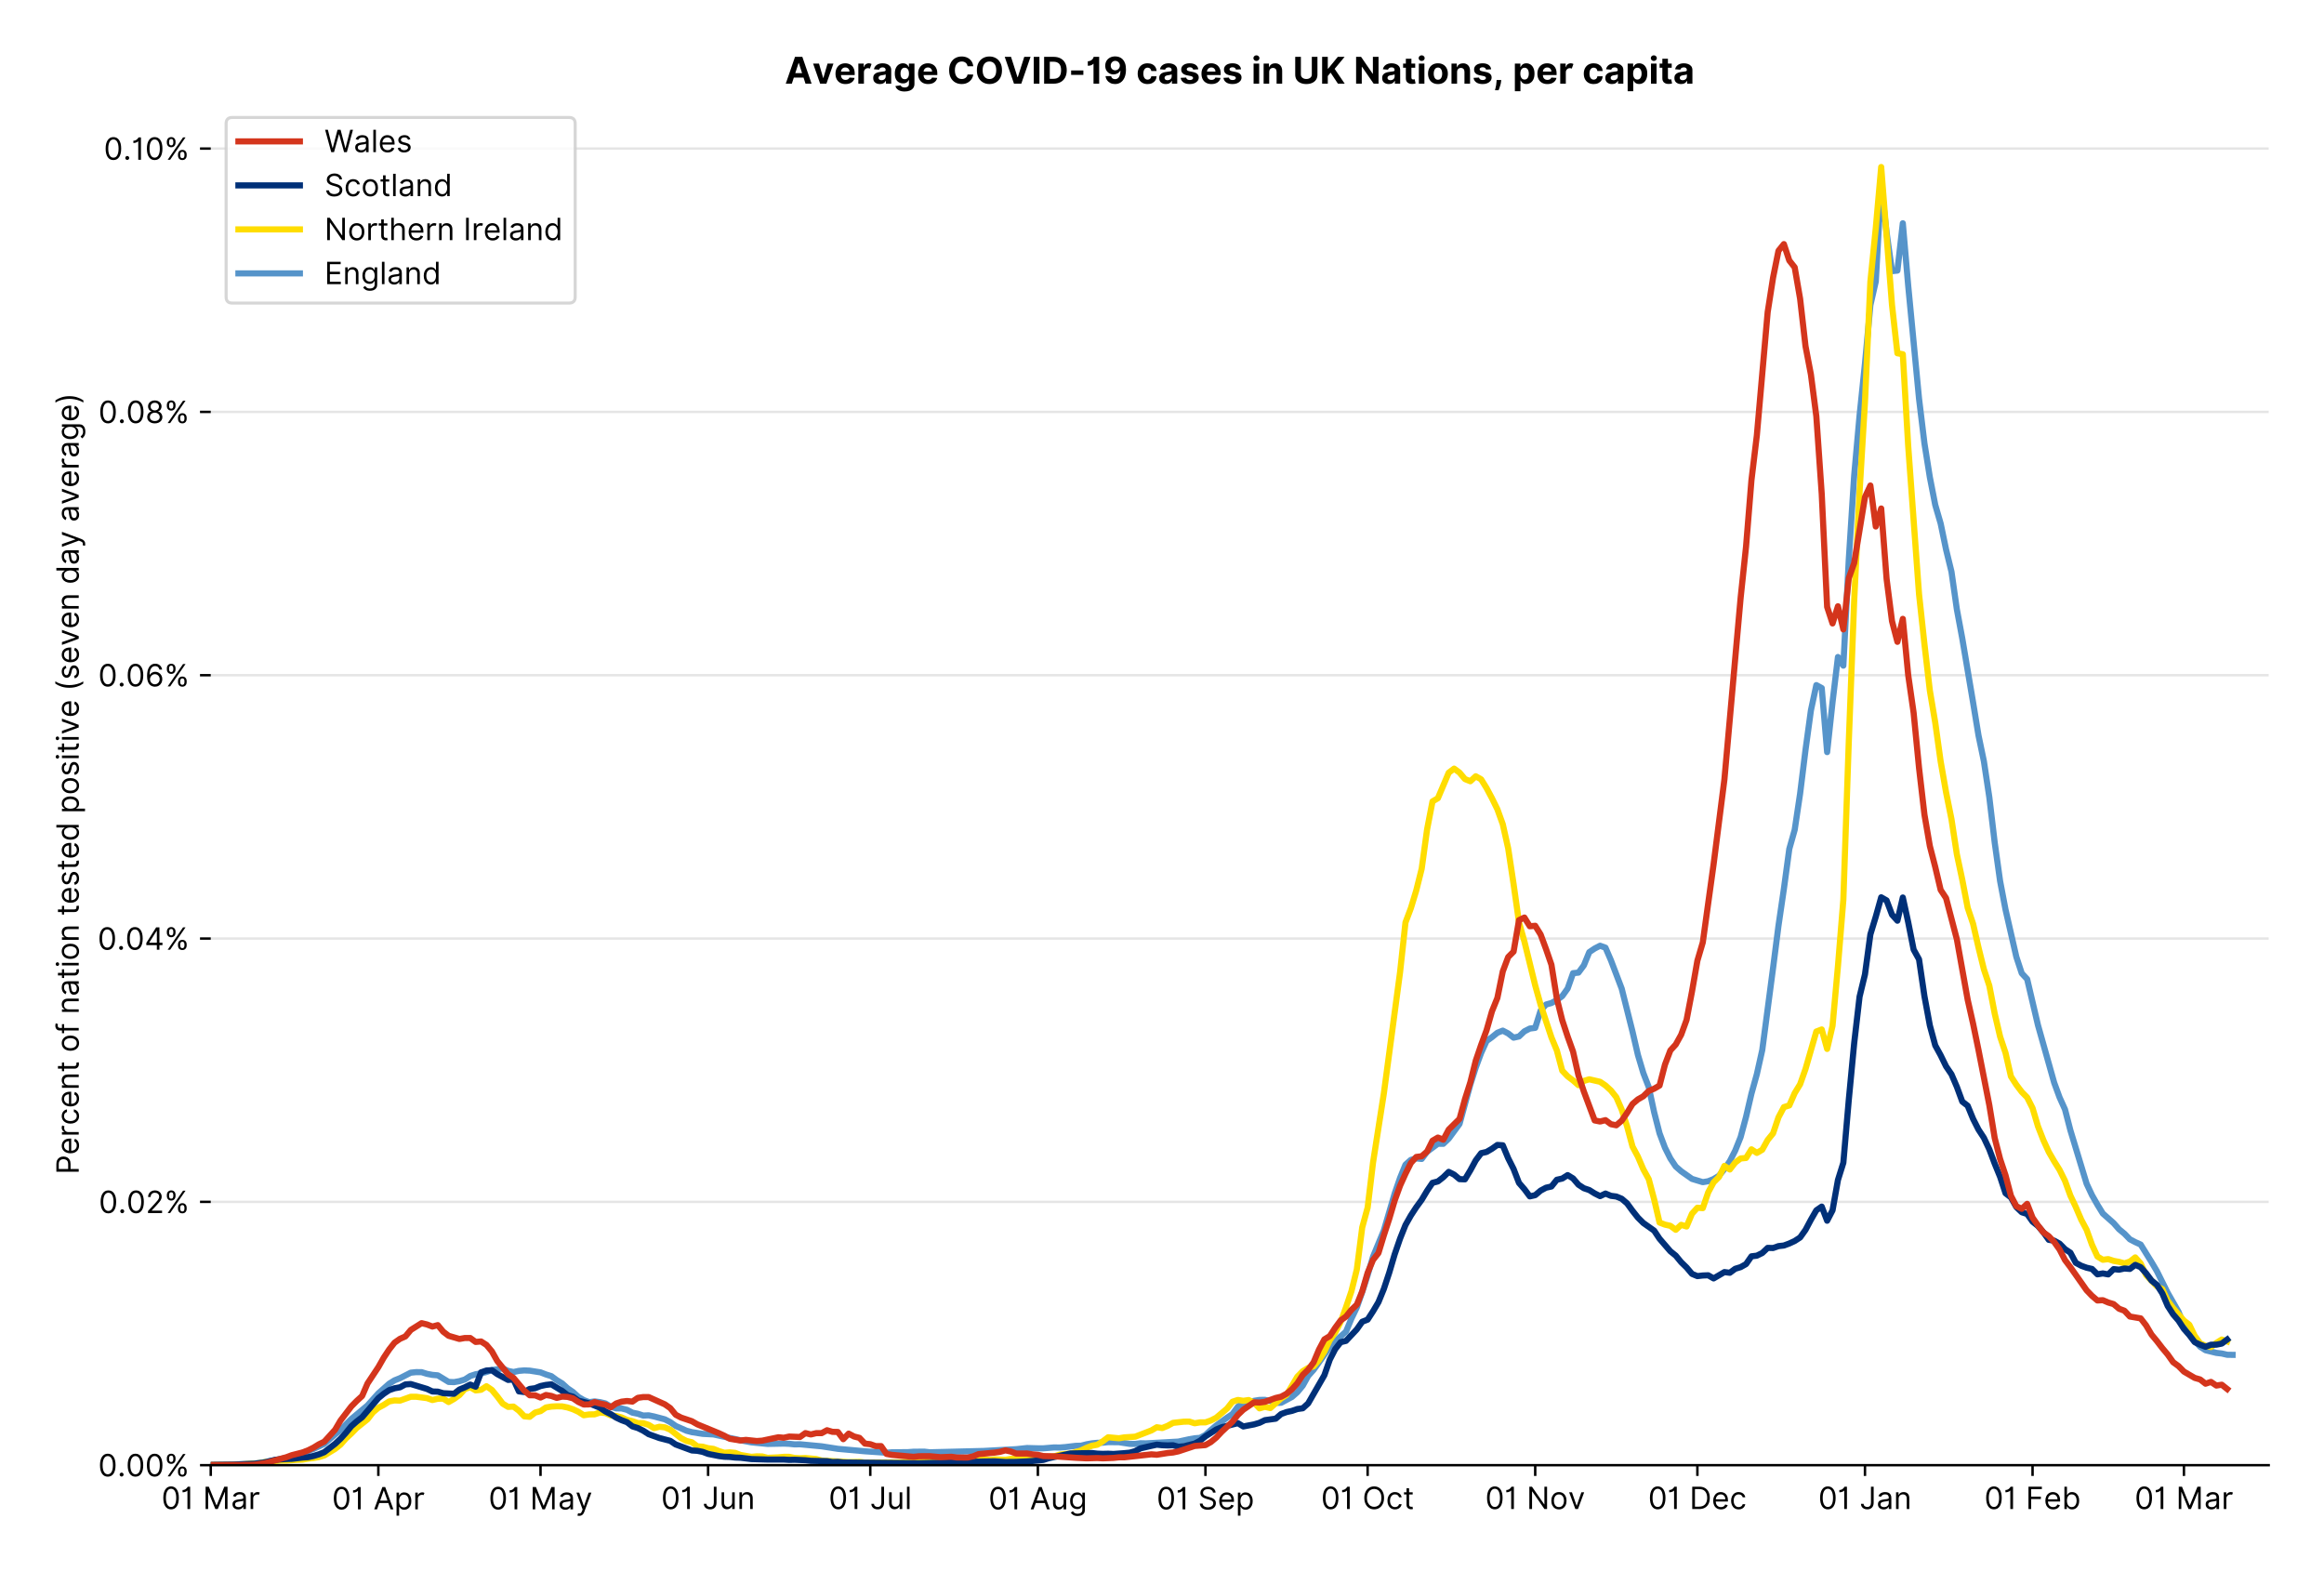 <?xml version="1.0" encoding="utf-8" standalone="no"?>
<!DOCTYPE svg PUBLIC "-//W3C//DTD SVG 1.1//EN"
  "http://www.w3.org/Graphics/SVG/1.1/DTD/svg11.dtd">
<!-- Created with matplotlib (https://matplotlib.org/) -->
<svg version="1.1" viewBox="0 0 756.175 511.276" xmlns="http://www.w3.org/2000/svg" xmlns:xlink="http://www.w3.org/1999/xlink">
 <defs>
  <style type="text/css">*{stroke-linecap:butt;stroke-linejoin:round;}</style>
 </defs>
 <g id="figure_1">
  <g id="patch_1">
   <path d="M 0 511.276 
L 756.175 511.276 
L 756.175 0 
L 0 0 
z
" style="fill:#ffffff;"/>
  </g>
  <g id="axes_1">
   <g id="patch_2">
    <path d="M 68.575 476.745 
L 738.175 476.745 
L 738.175 33.225 
L 68.575 33.225 
z
" style="fill:#ffffff;"/>
   </g>
   <g id="matplotlib.axis_1">
    <g id="xtick_1">
     <g id="line2d_1">
      <defs>
       <path d="M 0 0 
L 0 3.5 
" id="ma63e17270a" style="stroke:#000000;stroke-width:0.8;"/>
      </defs>
      <g>
       <use style="stroke:#000000;stroke-width:0.8;" x="68.575" xlink:href="#ma63e17270a" y="476.745"/>
      </g>
     </g>
     <g id="text_1">
      <!-- 01 Mar -->
      <g transform="translate(52.538 491.018)scale(0.1 -0.1)">
       <defs>
        <path d="M 31.25 -1 
Q 19.219 -1 12.594 8.766 
Q 5.969 18.531 5.969 36.359 
Q 5.969 54.047 12.641 63.875 
Q 19.312 73.719 31.25 73.719 
Q 43.188 73.719 49.859 63.875 
Q 56.531 54.047 56.531 36.359 
Q 56.531 18.531 49.906 8.766 
Q 43.297 -1 31.25 -1 
z
M 31.25 6.812 
Q 39.203 6.812 43.609 14.484 
Q 48.016 22.156 48.016 36.359 
Q 48.016 50.531 43.578 58.281 
Q 39.141 66.047 31.25 66.047 
Q 23.375 66.047 18.922 58.281 
Q 14.484 50.531 14.484 36.359 
Q 14.484 22.156 18.906 14.484 
Q 23.328 6.812 31.25 6.812 
z
" id="Inter-Regular-48"/>
        <path d="M 30.828 72.734 
L 30.828 0 
L 22.016 0 
L 22.016 59.938 
L 21.453 59.938 
Q 20.953 58.953 18.891 57.688 
Q 16.828 56.422 13.562 55.484 
Q 10.297 54.547 6.109 54.547 
L 6.109 61.938 
Q 10.328 61.938 13.422 63.453 
Q 16.516 64.984 18.594 67.047 
Q 20.672 69.109 21.75 70.766 
Q 22.828 72.438 23.016 72.734 
z
" id="Inter-Regular-49"/>
        <path id="Inter-Regular-32"/>
        <path d="M 8.812 72.734 
L 19.312 72.734 
L 44.031 12.359 
L 44.891 12.359 
L 69.609 72.734 
L 80.109 72.734 
L 80.109 0 
L 71.875 0 
L 71.875 55.25 
L 71.172 55.25 
L 48.438 0 
L 40.484 0 
L 17.75 55.25 
L 17.047 55.25 
L 17.047 0 
L 8.812 0 
z
" id="Inter-Regular-77"/>
        <path d="M 23.719 -1.281 
Q 18.531 -1.281 14.312 0.688 
Q 10.094 2.656 7.594 6.406 
Q 5.109 10.156 5.109 15.484 
Q 5.109 20.172 6.953 23.094 
Q 8.812 26.031 11.891 27.703 
Q 14.984 29.375 18.734 30.203 
Q 22.484 31.031 26.281 31.531 
Q 31.25 32.172 34.359 32.5 
Q 37.469 32.844 38.906 33.656 
Q 40.344 34.484 40.344 36.5 
L 40.344 36.797 
Q 40.344 42.047 37.484 44.953 
Q 34.625 47.875 28.844 47.875 
Q 22.828 47.875 19.422 45.234 
Q 16.016 42.609 14.625 39.625 
L 6.672 42.469 
Q 8.812 47.438 12.375 50.219 
Q 15.953 53.016 20.188 54.125 
Q 24.438 55.25 28.547 55.25 
Q 31.188 55.25 34.609 54.625 
Q 38.031 54.016 41.25 52.094 
Q 44.469 50.172 46.594 46.297 
Q 48.719 42.438 48.719 35.938 
L 48.719 0 
L 40.344 0 
L 40.344 7.391 
L 39.922 7.391 
Q 39.062 5.609 37.078 3.578 
Q 35.094 1.562 31.781 0.141 
Q 28.484 -1.281 23.719 -1.281 
z
M 25 6.25 
Q 29.969 6.25 33.391 8.203 
Q 36.828 10.156 38.578 13.234 
Q 40.344 16.328 40.344 19.75 
L 40.344 27.422 
Q 39.812 26.781 38.016 26.266 
Q 36.219 25.75 33.891 25.375 
Q 31.578 25 29.391 24.734 
Q 27.203 24.469 25.859 24.297 
Q 22.594 23.859 19.766 22.922 
Q 16.938 21.984 15.219 20.109 
Q 13.5 18.25 13.5 15.062 
Q 13.5 10.688 16.75 8.469 
Q 20 6.25 25 6.25 
z
" id="Inter-Regular-97"/>
        <path d="M 7.672 0 
L 7.672 54.547 
L 15.766 54.547 
L 15.766 46.312 
L 16.344 46.312 
Q 17.797 50.359 21.703 52.875 
Q 25.609 55.391 30.547 55.391 
Q 32.812 55.391 34.516 54.859 
Q 36.219 54.328 37.5 53.406 
L 34.656 46.312 
Q 33.766 46.766 32.578 47.031 
Q 31.391 47.297 29.828 47.297 
Q 23.859 47.297 19.953 43.656 
Q 16.047 40.016 16.047 34.516 
L 16.047 0 
z
" id="Inter-Regular-114"/>
       </defs>
       <use xlink:href="#Inter-Regular-48"/>
       <use x="62.5" xlink:href="#Inter-Regular-49"/>
       <use x="106.676" xlink:href="#Inter-Regular-32"/>
       <use x="134.801" xlink:href="#Inter-Regular-77"/>
       <use x="225.994" xlink:href="#Inter-Regular-97"/>
       <use x="282.386" xlink:href="#Inter-Regular-114"/>
      </g>
     </g>
    </g>
    <g id="xtick_2">
     <g id="line2d_2">
      <g>
       <use style="stroke:#000000;stroke-width:0.8;" x="123.103" xlink:href="#ma63e17270a" y="476.745"/>
      </g>
     </g>
     <g id="text_2">
      <!-- 01 Apr -->
      <g transform="translate(108.018 491.117)scale(0.1 -0.1)">
       <defs>
        <path d="M 11.797 0 
L 2.562 0 
L 29.266 72.734 
L 38.359 72.734 
L 65.062 0 
L 55.828 0 
L 48.516 20.594 
L 19.109 20.594 
z
M 21.875 28.406 
L 45.734 28.406 
L 34.094 61.219 
L 33.531 61.219 
z
" id="Inter-Regular-65"/>
        <path d="M 7.672 -20.453 
L 7.672 54.547 
L 15.766 54.547 
L 15.766 45.875 
L 16.766 45.875 
Q 17.688 47.297 19.328 49.516 
Q 20.984 51.734 24.094 53.484 
Q 27.203 55.25 32.531 55.25 
Q 39.422 55.25 44.672 51.797 
Q 49.938 48.359 52.875 42.031 
Q 55.828 35.719 55.828 27.125 
Q 55.828 18.469 52.875 12.125 
Q 49.938 5.781 44.703 2.312 
Q 39.484 -1.141 32.672 -1.141 
Q 27.422 -1.141 24.25 0.609 
Q 21.094 2.375 19.391 4.625 
Q 17.688 6.891 16.766 8.375 
L 16.047 8.375 
L 16.047 -20.453 
z
M 15.906 27.266 
Q 15.906 18 19.938 12.188 
Q 23.969 6.391 31.531 6.391 
Q 36.797 6.391 40.328 9.172 
Q 43.859 11.969 45.641 16.703 
Q 47.438 21.453 47.438 27.266 
Q 47.438 33.031 45.672 37.656 
Q 43.922 42.297 40.391 45.016 
Q 36.859 47.734 31.531 47.734 
Q 23.859 47.734 19.875 42.078 
Q 15.906 36.438 15.906 27.266 
z
" id="Inter-Regular-112"/>
       </defs>
       <use xlink:href="#Inter-Regular-48"/>
       <use x="62.5" xlink:href="#Inter-Regular-49"/>
       <use x="106.676" xlink:href="#Inter-Regular-32"/>
       <use x="134.801" xlink:href="#Inter-Regular-65"/>
       <use x="202.415" xlink:href="#Inter-Regular-112"/>
       <use x="263.352" xlink:href="#Inter-Regular-114"/>
      </g>
     </g>
    </g>
    <g id="xtick_3">
     <g id="line2d_3">
      <g>
       <use style="stroke:#000000;stroke-width:0.8;" x="175.872" xlink:href="#ma63e17270a" y="476.745"/>
      </g>
     </g>
     <g id="text_3">
      <!-- 01 May -->
      <g transform="translate(158.969 491.117)scale(0.1 -0.1)">
       <defs>
        <path d="M 12.781 -21.172 
Q 10.656 -21.172 8.984 -20.828 
Q 7.312 -20.484 6.672 -20.172 
L 8.812 -12.781 
Q 13.391 -13.953 16.453 -12.719 
Q 19.531 -11.5 21.734 -5.391 
L 23.578 -0.281 
L 3.406 54.547 
L 12.5 54.547 
L 27.562 11.078 
L 28.125 11.078 
L 43.188 54.547 
L 52.281 54.547 
L 28.844 -8.812 
Q 24.219 -21.172 12.781 -21.172 
z
" id="Inter-Regular-121"/>
       </defs>
       <use xlink:href="#Inter-Regular-48"/>
       <use x="62.5" xlink:href="#Inter-Regular-49"/>
       <use x="106.676" xlink:href="#Inter-Regular-32"/>
       <use x="134.801" xlink:href="#Inter-Regular-77"/>
       <use x="225.994" xlink:href="#Inter-Regular-97"/>
       <use x="282.386" xlink:href="#Inter-Regular-121"/>
      </g>
     </g>
    </g>
    <g id="xtick_4">
     <g id="line2d_4">
      <g>
       <use style="stroke:#000000;stroke-width:0.8;" x="230.4" xlink:href="#ma63e17270a" y="476.745"/>
      </g>
     </g>
     <g id="text_4">
      <!-- 01 Jun -->
      <g transform="translate(215.115 491.018)scale(0.1 -0.1)">
       <defs>
        <path d="M 36.656 72.734 
L 45.453 72.734 
L 45.453 20.734 
Q 45.453 10.266 39.828 4.625 
Q 34.203 -1 24.719 -1 
Q 18.75 -1 14.094 1.188 
Q 9.453 3.375 6.781 7.422 
Q 4.125 11.469 4.125 17.047 
L 12.781 17.047 
Q 12.781 12.422 16.156 9.609 
Q 19.531 6.812 24.719 6.812 
Q 30.438 6.812 33.547 10.375 
Q 36.656 13.953 36.656 20.734 
z
" id="Inter-Regular-74"/>
        <path d="M 42.047 22.297 
L 42.047 54.547 
L 50.422 54.547 
L 50.422 0 
L 42.047 0 
L 42.047 9.234 
L 41.484 9.234 
Q 39.562 5.078 35.516 2.188 
Q 31.469 -0.703 25.281 -0.703 
Q 17.609 -0.703 12.641 4.375 
Q 7.672 9.453 7.672 19.891 
L 7.672 54.547 
L 16.047 54.547 
L 16.047 20.453 
Q 16.047 14.484 19.406 10.938 
Q 22.766 7.391 27.984 7.391 
Q 31.109 7.391 34.359 8.984 
Q 37.609 10.578 39.828 13.875 
Q 42.047 17.188 42.047 22.297 
z
" id="Inter-Regular-117"/>
        <path d="M 16.047 32.812 
L 16.047 0 
L 7.672 0 
L 7.672 54.547 
L 15.766 54.547 
L 15.766 46.016 
L 16.484 46.016 
Q 18.391 50.172 22.297 52.703 
Q 26.203 55.25 32.391 55.25 
Q 40.656 55.25 45.75 50.172 
Q 50.859 45.094 50.859 34.656 
L 50.859 0 
L 42.469 0 
L 42.469 34.094 
Q 42.469 40.516 39.125 44.125 
Q 35.797 47.734 29.969 47.734 
Q 23.969 47.734 20 43.844 
Q 16.047 39.953 16.047 32.812 
z
" id="Inter-Regular-110"/>
       </defs>
       <use xlink:href="#Inter-Regular-48"/>
       <use x="62.5" xlink:href="#Inter-Regular-49"/>
       <use x="106.676" xlink:href="#Inter-Regular-32"/>
       <use x="134.801" xlink:href="#Inter-Regular-74"/>
       <use x="189.063" xlink:href="#Inter-Regular-117"/>
       <use x="247.159" xlink:href="#Inter-Regular-110"/>
      </g>
     </g>
    </g>
    <g id="xtick_5">
     <g id="line2d_5">
      <g>
       <use style="stroke:#000000;stroke-width:0.8;" x="283.169" xlink:href="#ma63e17270a" y="476.745"/>
      </g>
     </g>
     <g id="text_5">
      <!-- 01 Jul -->
      <g transform="translate(269.625 491.018)scale(0.1 -0.1)">
       <defs>
        <path d="M 16.047 72.734 
L 16.047 0 
L 7.672 0 
L 7.672 72.734 
z
" id="Inter-Regular-108"/>
       </defs>
       <use xlink:href="#Inter-Regular-48"/>
       <use x="62.5" xlink:href="#Inter-Regular-49"/>
       <use x="106.676" xlink:href="#Inter-Regular-32"/>
       <use x="134.801" xlink:href="#Inter-Regular-74"/>
       <use x="189.063" xlink:href="#Inter-Regular-117"/>
       <use x="247.159" xlink:href="#Inter-Regular-108"/>
      </g>
     </g>
    </g>
    <g id="xtick_6">
     <g id="line2d_6">
      <g>
       <use style="stroke:#000000;stroke-width:0.8;" x="337.697" xlink:href="#ma63e17270a" y="476.745"/>
      </g>
     </g>
     <g id="text_6">
      <!-- 01 Aug -->
      <g transform="translate(321.625 491.117)scale(0.1 -0.1)">
       <defs>
        <path d="M 29.688 -21.594 
Q 20.562 -21.594 15.25 -18.266 
Q 9.938 -14.953 7.391 -10.656 
L 14.062 -5.969 
Q 15.203 -7.453 16.938 -9.391 
Q 18.688 -11.328 21.719 -12.766 
Q 24.75 -14.203 29.688 -14.203 
Q 36.297 -14.203 40.594 -11 
Q 44.891 -7.812 44.891 -1 
L 44.891 10.078 
L 44.172 10.078 
Q 43.25 8.594 41.562 6.406 
Q 39.875 4.219 36.734 2.531 
Q 33.594 0.859 28.266 0.859 
Q 21.656 0.859 16.422 3.984 
Q 11.188 7.109 8.141 13.062 
Q 5.109 19.031 5.109 27.562 
Q 5.109 35.938 8.062 42.172 
Q 11.016 48.406 16.266 51.828 
Q 21.516 55.25 28.406 55.25 
Q 33.734 55.25 36.875 53.484 
Q 40.016 51.734 41.703 49.516 
Q 43.391 47.297 44.312 45.875 
L 45.172 45.875 
L 45.172 54.547 
L 53.266 54.547 
L 53.266 -1.562 
Q 53.266 -8.594 50.078 -13.016 
Q 46.906 -17.438 41.562 -19.516 
Q 36.219 -21.594 29.688 -21.594 
z
M 29.406 8.375 
Q 36.969 8.375 41 13.5 
Q 45.031 18.641 45.031 27.703 
Q 45.031 36.547 41.047 42.141 
Q 37.078 47.734 29.406 47.734 
Q 24.078 47.734 20.547 45.031 
Q 17.016 42.328 15.25 37.781 
Q 13.5 33.234 13.5 27.703 
Q 13.5 19.172 17.5 13.766 
Q 21.516 8.375 29.406 8.375 
z
" id="Inter-Regular-103"/>
       </defs>
       <use xlink:href="#Inter-Regular-48"/>
       <use x="62.5" xlink:href="#Inter-Regular-49"/>
       <use x="106.676" xlink:href="#Inter-Regular-32"/>
       <use x="134.801" xlink:href="#Inter-Regular-65"/>
       <use x="202.415" xlink:href="#Inter-Regular-117"/>
       <use x="260.511" xlink:href="#Inter-Regular-103"/>
      </g>
     </g>
    </g>
    <g id="xtick_7">
     <g id="line2d_7">
      <g>
       <use style="stroke:#000000;stroke-width:0.8;" x="392.225" xlink:href="#ma63e17270a" y="476.745"/>
      </g>
     </g>
     <g id="text_7">
      <!-- 01 Sep -->
      <g transform="translate(376.337 491.117)scale(0.1 -0.1)">
       <defs>
        <path d="M 48.578 54.547 
Q 47.938 59.938 43.391 62.922 
Q 38.844 65.906 32.25 65.906 
Q 25 65.906 20.594 62.484 
Q 16.188 59.062 16.188 53.828 
Q 16.188 49.922 18.578 47.531 
Q 20.984 45.141 24.266 43.797 
Q 27.562 42.469 30.25 41.766 
L 37.641 39.766 
Q 40.484 39.031 43.984 37.719 
Q 47.484 36.406 50.688 34.141 
Q 53.906 31.891 56 28.375 
Q 58.094 24.859 58.094 19.75 
Q 58.094 13.844 55.016 9.078 
Q 51.953 4.328 46.078 1.516 
Q 40.203 -1.281 31.812 -1.281 
Q 20.094 -1.281 13.203 4.25 
Q 6.328 9.797 5.688 18.75 
L 14.781 18.75 
Q 15.125 14.625 17.562 11.938 
Q 20 9.266 23.734 7.969 
Q 27.484 6.672 31.812 6.672 
Q 36.859 6.672 40.875 8.328 
Q 44.891 9.984 47.234 12.938 
Q 49.578 15.906 49.578 19.891 
Q 49.578 23.516 47.547 25.781 
Q 45.531 28.047 42.219 29.469 
Q 38.922 30.891 35.094 31.953 
L 26.141 34.516 
Q 17.609 36.969 12.641 41.516 
Q 7.672 46.062 7.672 53.406 
Q 7.672 59.516 10.984 64.078 
Q 14.312 68.641 19.938 71.172 
Q 25.562 73.719 32.531 73.719 
Q 39.562 73.719 45.031 71.219 
Q 50.5 68.719 53.703 64.375 
Q 56.922 60.047 57.109 54.547 
z
" id="Inter-Regular-83"/>
        <path d="M 30.547 -1.141 
Q 22.656 -1.141 16.953 2.359 
Q 11.266 5.859 8.188 12.156 
Q 5.109 18.469 5.109 26.844 
Q 5.109 35.234 8.188 41.641 
Q 11.266 48.047 16.781 51.641 
Q 22.297 55.25 29.688 55.25 
Q 33.953 55.25 38.109 53.828 
Q 42.266 52.422 45.672 49.234 
Q 49.078 46.062 51.094 40.844 
Q 53.125 35.625 53.125 27.984 
L 53.125 24.438 
L 13.531 24.438 
Q 13.812 15.703 18.484 11.047 
Q 23.156 6.391 30.547 6.391 
Q 35.484 6.391 39.031 8.516 
Q 42.578 10.656 44.172 14.922 
L 52.281 12.641 
Q 50.359 6.469 44.594 2.656 
Q 38.844 -1.141 30.547 -1.141 
z
M 13.531 31.672 
L 44.609 31.672 
Q 44.609 38.594 40.547 43.156 
Q 36.5 47.734 29.688 47.734 
Q 24.891 47.734 21.375 45.484 
Q 17.859 43.25 15.828 39.578 
Q 13.812 35.906 13.531 31.672 
z
" id="Inter-Regular-101"/>
       </defs>
       <use xlink:href="#Inter-Regular-48"/>
       <use x="62.5" xlink:href="#Inter-Regular-49"/>
       <use x="106.676" xlink:href="#Inter-Regular-32"/>
       <use x="134.801" xlink:href="#Inter-Regular-83"/>
       <use x="198.58" xlink:href="#Inter-Regular-101"/>
       <use x="256.818" xlink:href="#Inter-Regular-112"/>
      </g>
     </g>
    </g>
    <g id="xtick_8">
     <g id="line2d_8">
      <g>
       <use style="stroke:#000000;stroke-width:0.8;" x="444.994" xlink:href="#ma63e17270a" y="476.745"/>
      </g>
     </g>
     <g id="text_8">
      <!-- 01 Oct -->
      <g transform="translate(429.837 491.018)scale(0.1 -0.1)">
       <defs>
        <path d="M 70.172 36.359 
Q 70.172 24.859 66.016 16.469 
Q 61.859 8.094 54.609 3.547 
Q 47.375 -1 38.062 -1 
Q 28.766 -1 21.516 3.547 
Q 14.281 8.094 10.125 16.469 
Q 5.969 24.859 5.969 36.359 
Q 5.969 47.875 10.125 56.25 
Q 14.281 64.625 21.516 69.172 
Q 28.766 73.719 38.062 73.719 
Q 47.375 73.719 54.609 69.172 
Q 61.859 64.625 66.016 56.25 
Q 70.172 47.875 70.172 36.359 
z
M 61.656 36.359 
Q 61.656 45.812 58.5 52.312 
Q 55.359 58.812 50.016 62.141 
Q 44.672 65.484 38.062 65.484 
Q 31.469 65.484 26.125 62.141 
Q 20.781 58.812 17.625 52.312 
Q 14.484 45.812 14.484 36.359 
Q 14.484 26.922 17.625 20.422 
Q 20.781 13.922 26.125 10.578 
Q 31.469 7.25 38.062 7.25 
Q 44.672 7.25 50.016 10.578 
Q 55.359 13.922 58.5 20.422 
Q 61.656 26.922 61.656 36.359 
z
" id="Inter-Regular-79"/>
        <path d="M 29.828 -1.141 
Q 22.156 -1.141 16.609 2.484 
Q 11.078 6.109 8.094 12.469 
Q 5.109 18.828 5.109 26.984 
Q 5.109 35.297 8.188 41.672 
Q 11.266 48.047 16.781 51.641 
Q 22.297 55.25 29.688 55.25 
Q 35.438 55.25 40.047 53.125 
Q 44.672 51 47.609 47.156 
Q 50.562 43.328 51.281 38.203 
L 42.906 38.203 
Q 41.938 41.938 38.656 44.828 
Q 35.375 47.734 29.828 47.734 
Q 22.484 47.734 17.984 42.141 
Q 13.5 36.547 13.5 27.266 
Q 13.5 17.797 17.938 12.094 
Q 22.375 6.391 29.828 6.391 
Q 34.734 6.391 38.234 8.906 
Q 41.734 11.438 42.906 15.906 
L 51.281 15.906 
Q 50.562 11.078 47.781 7.219 
Q 45 3.375 40.438 1.109 
Q 35.875 -1.141 29.828 -1.141 
z
" id="Inter-Regular-99"/>
        <path d="M 31.391 54.547 
L 31.391 47.438 
L 19.75 47.438 
L 19.75 15.625 
Q 19.75 12.078 20.797 10.312 
Q 21.844 8.562 23.484 7.969 
Q 25.141 7.391 26.984 7.391 
Q 28.375 7.391 29.266 7.547 
Q 30.156 7.703 30.688 7.812 
L 32.391 0.281 
Q 31.531 -0.031 30 -0.359 
Q 28.484 -0.703 26.141 -0.703 
Q 22.594 -0.703 19.188 0.812 
Q 15.797 2.344 13.578 5.469 
Q 11.359 8.594 11.359 13.359 
L 11.359 47.438 
L 3.125 47.438 
L 3.125 54.547 
L 11.359 54.547 
L 11.359 67.609 
L 19.75 67.609 
L 19.75 54.547 
z
" id="Inter-Regular-116"/>
       </defs>
       <use xlink:href="#Inter-Regular-48"/>
       <use x="62.5" xlink:href="#Inter-Regular-49"/>
       <use x="106.676" xlink:href="#Inter-Regular-32"/>
       <use x="134.801" xlink:href="#Inter-Regular-79"/>
       <use x="210.938" xlink:href="#Inter-Regular-99"/>
       <use x="266.761" xlink:href="#Inter-Regular-116"/>
      </g>
     </g>
    </g>
    <g id="xtick_9">
     <g id="line2d_9">
      <g>
       <use style="stroke:#000000;stroke-width:0.8;" x="499.522" xlink:href="#ma63e17270a" y="476.745"/>
      </g>
     </g>
     <g id="text_9">
      <!-- 01 Nov -->
      <g transform="translate(483.251 491.018)scale(0.1 -0.1)">
       <defs>
        <path d="M 66.484 72.734 
L 66.484 0 
L 57.953 0 
L 18.328 57.109 
L 17.609 57.109 
L 17.609 0 
L 8.812 0 
L 8.812 72.734 
L 17.328 72.734 
L 57.109 15.484 
L 57.812 15.484 
L 57.812 72.734 
z
" id="Inter-Regular-78"/>
        <path d="M 29.828 -1.141 
Q 22.438 -1.141 16.875 2.375 
Q 11.328 5.891 8.219 12.203 
Q 5.109 18.531 5.109 26.984 
Q 5.109 35.516 8.219 41.859 
Q 11.328 48.219 16.875 51.734 
Q 22.438 55.25 29.828 55.25 
Q 37.219 55.25 42.766 51.734 
Q 48.328 48.219 51.438 41.859 
Q 54.547 35.516 54.547 26.984 
Q 54.547 18.531 51.438 12.203 
Q 48.328 5.891 42.766 2.375 
Q 37.219 -1.141 29.828 -1.141 
z
M 29.828 6.391 
Q 35.438 6.391 39.062 9.266 
Q 42.688 12.141 44.422 16.828 
Q 46.172 21.516 46.172 26.984 
Q 46.172 32.453 44.422 37.172 
Q 42.688 41.906 39.062 44.812 
Q 35.438 47.734 29.828 47.734 
Q 24.219 47.734 20.594 44.812 
Q 16.969 41.906 15.234 37.172 
Q 13.5 32.453 13.5 26.984 
Q 13.5 21.516 15.234 16.828 
Q 16.969 12.141 20.594 9.266 
Q 24.219 6.391 29.828 6.391 
z
" id="Inter-Regular-111"/>
        <path d="M 52.281 54.547 
L 32.109 0 
L 23.578 0 
L 3.406 54.547 
L 12.5 54.547 
L 27.562 11.078 
L 28.125 11.078 
L 43.188 54.547 
z
" id="Inter-Regular-118"/>
       </defs>
       <use xlink:href="#Inter-Regular-48"/>
       <use x="62.5" xlink:href="#Inter-Regular-49"/>
       <use x="106.676" xlink:href="#Inter-Regular-32"/>
       <use x="134.801" xlink:href="#Inter-Regular-78"/>
       <use x="210.085" xlink:href="#Inter-Regular-111"/>
       <use x="269.744" xlink:href="#Inter-Regular-118"/>
      </g>
     </g>
    </g>
    <g id="xtick_10">
     <g id="line2d_10">
      <g>
       <use style="stroke:#000000;stroke-width:0.8;" x="552.291" xlink:href="#ma63e17270a" y="476.745"/>
      </g>
     </g>
     <g id="text_10">
      <!-- 01 Dec -->
      <g transform="translate(536.254 491.018)scale(0.1 -0.1)">
       <defs>
        <path d="M 31.25 0 
L 8.812 0 
L 8.812 72.734 
L 32.25 72.734 
Q 42.828 72.734 50.359 68.375 
Q 57.891 64.031 61.891 55.906 
Q 65.906 47.797 65.906 36.5 
Q 65.906 25.141 61.859 16.953 
Q 57.812 8.766 50.062 4.375 
Q 42.328 0 31.25 0 
z
M 17.609 7.812 
L 30.688 7.812 
Q 44.219 7.812 50.797 15.5 
Q 57.391 23.188 57.391 36.5 
Q 57.391 49.719 50.922 57.312 
Q 44.469 64.922 31.672 64.922 
L 17.609 64.922 
z
" id="Inter-Regular-68"/>
       </defs>
       <use xlink:href="#Inter-Regular-48"/>
       <use x="62.5" xlink:href="#Inter-Regular-49"/>
       <use x="106.676" xlink:href="#Inter-Regular-32"/>
       <use x="134.801" xlink:href="#Inter-Regular-68"/>
       <use x="206.676" xlink:href="#Inter-Regular-101"/>
       <use x="264.915" xlink:href="#Inter-Regular-99"/>
      </g>
     </g>
    </g>
    <g id="xtick_11">
     <g id="line2d_11">
      <g>
       <use style="stroke:#000000;stroke-width:0.8;" x="606.819" xlink:href="#ma63e17270a" y="476.745"/>
      </g>
     </g>
     <g id="text_11">
      <!-- 01 Jan -->
      <g transform="translate(591.619 491.018)scale(0.1 -0.1)">
       <use xlink:href="#Inter-Regular-48"/>
       <use x="62.5" xlink:href="#Inter-Regular-49"/>
       <use x="106.676" xlink:href="#Inter-Regular-32"/>
       <use x="134.801" xlink:href="#Inter-Regular-74"/>
       <use x="189.063" xlink:href="#Inter-Regular-97"/>
       <use x="245.455" xlink:href="#Inter-Regular-110"/>
      </g>
     </g>
    </g>
    <g id="xtick_12">
     <g id="line2d_12">
      <g>
       <use style="stroke:#000000;stroke-width:0.8;" x="661.347" xlink:href="#ma63e17270a" y="476.745"/>
      </g>
     </g>
     <g id="text_12">
      <!-- 01 Feb -->
      <g transform="translate(645.657 491.018)scale(0.1 -0.1)">
       <defs>
        <path d="M 8.812 0 
L 8.812 72.734 
L 52.422 72.734 
L 52.422 64.922 
L 17.609 64.922 
L 17.609 40.344 
L 49.156 40.344 
L 49.156 32.531 
L 17.609 32.531 
L 17.609 0 
z
" id="Inter-Regular-70"/>
        <path d="M 8.812 0 
L 8.812 72.734 
L 17.188 72.734 
L 17.188 45.875 
L 17.906 45.875 
Q 18.828 47.297 20.469 49.516 
Q 22.125 51.734 25.234 53.484 
Q 28.344 55.25 33.672 55.25 
Q 40.562 55.25 45.812 51.797 
Q 51.062 48.359 54.016 42.031 
Q 56.969 35.719 56.969 27.125 
Q 56.969 18.469 54.016 12.125 
Q 51.062 5.781 45.844 2.312 
Q 40.625 -1.141 33.812 -1.141 
Q 28.547 -1.141 25.391 0.609 
Q 22.234 2.375 20.531 4.625 
Q 18.828 6.891 17.906 8.375 
L 16.906 8.375 
L 16.906 0 
z
M 17.047 27.266 
Q 17.047 18 21.078 12.188 
Q 25.109 6.391 32.672 6.391 
Q 37.922 6.391 41.453 9.172 
Q 45 11.969 46.781 16.703 
Q 48.578 21.453 48.578 27.266 
Q 48.578 33.031 46.812 37.656 
Q 45.062 42.297 41.531 45.016 
Q 38 47.734 32.672 47.734 
Q 25 47.734 21.016 42.078 
Q 17.047 36.438 17.047 27.266 
z
" id="Inter-Regular-98"/>
       </defs>
       <use xlink:href="#Inter-Regular-48"/>
       <use x="62.5" xlink:href="#Inter-Regular-49"/>
       <use x="106.676" xlink:href="#Inter-Regular-32"/>
       <use x="134.801" xlink:href="#Inter-Regular-70"/>
       <use x="193.466" xlink:href="#Inter-Regular-101"/>
       <use x="251.705" xlink:href="#Inter-Regular-98"/>
      </g>
     </g>
    </g>
    <g id="xtick_13">
     <g id="line2d_13">
      <g>
       <use style="stroke:#000000;stroke-width:0.8;" x="710.598" xlink:href="#ma63e17270a" y="476.745"/>
      </g>
     </g>
     <g id="text_13">
      <!-- 01 Mar -->
      <g transform="translate(694.561 491.018)scale(0.1 -0.1)">
       <use xlink:href="#Inter-Regular-48"/>
       <use x="62.5" xlink:href="#Inter-Regular-49"/>
       <use x="106.676" xlink:href="#Inter-Regular-32"/>
       <use x="134.801" xlink:href="#Inter-Regular-77"/>
       <use x="225.994" xlink:href="#Inter-Regular-97"/>
       <use x="282.386" xlink:href="#Inter-Regular-114"/>
      </g>
     </g>
    </g>
   </g>
   <g id="matplotlib.axis_2">
    <g id="ytick_1">
     <g id="line2d_14">
      <path clip-path="url(#p658fe383d4)" d="M 68.575 476.745 
L 738.175 476.745 
" style="fill:none;stroke:#e5e5e5;stroke-linecap:square;stroke-width:0.8;"/>
     </g>
     <g id="line2d_15">
      <defs>
       <path d="M 0 0 
L -3.5 0 
" id="m1b736b4208" style="stroke:#000000;stroke-width:0.8;"/>
      </defs>
      <g>
       <use style="stroke:#000000;stroke-width:0.8;" x="68.575" xlink:href="#m1b736b4208" y="476.745"/>
      </g>
     </g>
     <g id="text_14">
      <!-- 0.00% -->
      <g transform="translate(31.944 480.382)scale(0.1 -0.1)">
       <defs>
        <path d="M 13.781 -0.562 
Q 11.156 -0.562 9.266 1.312 
Q 7.391 3.203 7.391 5.828 
Q 7.391 8.453 9.266 10.328 
Q 11.156 12.219 13.781 12.219 
Q 16.406 12.219 18.281 10.328 
Q 20.172 8.453 20.172 5.828 
Q 20.172 3.203 18.281 1.312 
Q 16.406 -0.562 13.781 -0.562 
z
" id="Inter-Regular-46"/>
        <path d="M 44.609 13.641 
L 44.609 17.469 
Q 44.609 21.453 46.25 24.766 
Q 47.906 28.094 51.078 30.094 
Q 54.266 32.109 58.812 32.109 
Q 63.422 32.109 66.547 30.094 
Q 69.672 28.094 71.266 24.766 
Q 72.875 21.453 72.875 17.469 
L 72.875 13.641 
Q 72.875 9.656 71.25 6.328 
Q 69.641 3.016 66.5 1 
Q 63.359 -1 58.812 -1 
Q 54.188 -1 51.031 1 
Q 47.875 3.016 46.234 6.328 
Q 44.609 9.656 44.609 13.641 
z
M 8.375 55.25 
L 8.375 59.094 
Q 8.375 63.062 10.031 66.375 
Q 11.688 69.703 14.859 71.703 
Q 18.047 73.719 22.594 73.719 
Q 27.203 73.719 30.328 71.703 
Q 33.453 69.703 35.047 66.375 
Q 36.656 63.062 36.656 59.094 
L 36.656 55.25 
Q 36.656 51.281 35.031 47.953 
Q 33.422 44.641 30.266 42.625 
Q 27.125 40.625 22.594 40.625 
Q 17.969 40.625 14.812 42.625 
Q 11.656 44.641 10.016 47.953 
Q 8.375 51.281 8.375 55.25 
z
M 11.078 0 
L 61.078 72.734 
L 69.172 72.734 
L 19.172 0 
z
M 51.844 17.469 
L 51.844 13.641 
Q 51.844 10.328 53.406 7.719 
Q 54.969 5.109 58.812 5.109 
Q 62.531 5.109 64.078 7.719 
Q 65.625 10.328 65.625 13.641 
L 65.625 17.469 
Q 65.625 20.781 64.125 23.391 
Q 62.641 26 58.812 26 
Q 55.078 26 53.453 23.391 
Q 51.844 20.781 51.844 17.469 
z
M 15.625 59.094 
L 15.625 55.25 
Q 15.625 51.953 17.188 49.344 
Q 18.75 46.734 22.594 46.734 
Q 26.312 46.734 27.859 49.344 
Q 29.406 51.953 29.406 55.25 
L 29.406 59.094 
Q 29.406 62.391 27.906 65 
Q 26.422 67.609 22.594 67.609 
Q 18.859 67.609 17.234 65 
Q 15.625 62.391 15.625 59.094 
z
" id="Inter-Regular-37"/>
       </defs>
       <use xlink:href="#Inter-Regular-48"/>
       <use x="62.5" xlink:href="#Inter-Regular-46"/>
       <use x="90.057" xlink:href="#Inter-Regular-48"/>
       <use x="152.557" xlink:href="#Inter-Regular-48"/>
       <use x="215.057" xlink:href="#Inter-Regular-37"/>
      </g>
     </g>
    </g>
    <g id="ytick_2">
     <g id="line2d_16">
      <path clip-path="url(#p658fe383d4)" d="M 68.575 391.065 
L 738.175 391.065 
" style="fill:none;stroke:#e5e5e5;stroke-linecap:square;stroke-width:0.8;"/>
     </g>
     <g id="line2d_17">
      <g>
       <use style="stroke:#000000;stroke-width:0.8;" x="68.575" xlink:href="#m1b736b4208" y="391.065"/>
      </g>
     </g>
     <g id="text_15">
      <!-- 0.02% -->
      <g transform="translate(32.142 394.702)scale(0.1 -0.1)">
       <defs>
        <path d="M 7.531 0 
L 7.531 6.391 
L 31.531 32.672 
Q 35.766 37.281 38.5 40.703 
Q 41.234 44.141 42.562 47.172 
Q 43.891 50.219 43.891 53.547 
Q 43.891 59.297 39.891 62.672 
Q 35.906 66.047 29.969 66.047 
Q 23.656 66.047 19.922 62.266 
Q 16.188 58.484 16.188 52.266 
L 7.812 52.266 
Q 7.812 58.672 10.75 63.5 
Q 13.703 68.328 18.797 71.016 
Q 23.906 73.719 30.25 73.719 
Q 36.656 73.719 41.578 71.016 
Q 46.516 68.328 49.312 63.734 
Q 52.125 59.156 52.125 53.547 
Q 52.125 49.531 50.688 45.719 
Q 49.25 41.906 45.719 37.234 
Q 42.188 32.562 35.938 25.859 
L 19.609 8.375 
L 19.609 7.812 
L 53.406 7.812 
L 53.406 0 
z
" id="Inter-Regular-50"/>
       </defs>
       <use xlink:href="#Inter-Regular-48"/>
       <use x="62.5" xlink:href="#Inter-Regular-46"/>
       <use x="90.057" xlink:href="#Inter-Regular-48"/>
       <use x="152.557" xlink:href="#Inter-Regular-50"/>
       <use x="213.068" xlink:href="#Inter-Regular-37"/>
      </g>
     </g>
    </g>
    <g id="ytick_3">
     <g id="line2d_18">
      <path clip-path="url(#p658fe383d4)" d="M 68.575 305.385 
L 738.175 305.385 
" style="fill:none;stroke:#e5e5e5;stroke-linecap:square;stroke-width:0.8;"/>
     </g>
     <g id="line2d_19">
      <g>
       <use style="stroke:#000000;stroke-width:0.8;" x="68.575" xlink:href="#m1b736b4208" y="305.385"/>
      </g>
     </g>
     <g id="text_16">
      <!-- 0.04% -->
      <g transform="translate(31.773 309.022)scale(0.1 -0.1)">
       <defs>
        <path d="M 5.828 14.922 
L 5.828 22.156 
L 37.781 72.734 
L 48.438 72.734 
L 48.438 22.734 
L 58.375 22.734 
L 58.375 14.922 
L 48.438 14.922 
L 48.438 0 
L 40.062 0 
L 40.062 14.922 
z
M 40.062 22.734 
L 40.062 61.5 
L 39.484 61.5 
L 15.344 23.297 
L 15.344 22.734 
z
" id="Inter-Regular-52"/>
       </defs>
       <use xlink:href="#Inter-Regular-48"/>
       <use x="62.5" xlink:href="#Inter-Regular-46"/>
       <use x="90.057" xlink:href="#Inter-Regular-48"/>
       <use x="152.557" xlink:href="#Inter-Regular-52"/>
       <use x="216.761" xlink:href="#Inter-Regular-37"/>
      </g>
     </g>
    </g>
    <g id="ytick_4">
     <g id="line2d_20">
      <path clip-path="url(#p658fe383d4)" d="M 68.575 219.705 
L 738.175 219.705 
" style="fill:none;stroke:#e5e5e5;stroke-linecap:square;stroke-width:0.8;"/>
     </g>
     <g id="line2d_21">
      <g>
       <use style="stroke:#000000;stroke-width:0.8;" x="68.575" xlink:href="#m1b736b4208" y="219.705"/>
      </g>
     </g>
     <g id="text_17">
      <!-- 0.06% -->
      <g transform="translate(31.958 223.341)scale(0.1 -0.1)">
       <defs>
        <path d="M 31.672 -1 
Q 27.203 -0.922 22.719 0.703 
Q 18.25 2.344 14.562 6.234 
Q 10.875 10.125 8.625 16.781 
Q 6.391 23.438 6.391 33.516 
Q 6.391 52.906 13.453 63.375 
Q 20.531 73.859 32.812 73.859 
Q 41.969 73.859 48.016 68.5 
Q 54.078 63.141 55.406 54.547 
L 46.734 54.547 
Q 45.531 59.547 42.047 62.797 
Q 38.562 66.047 32.812 66.047 
Q 24.359 66.047 19.516 58.672 
Q 14.672 51.312 14.625 37.922 
L 15.203 37.922 
Q 18.188 42.438 22.828 45 
Q 27.484 47.578 33.094 47.578 
Q 39.344 47.578 44.531 44.469 
Q 49.719 41.375 52.844 35.922 
Q 55.969 30.469 55.969 23.438 
Q 55.969 16.688 52.953 11.094 
Q 49.938 5.5 44.484 2.219 
Q 39.031 -1.062 31.672 -1 
z
M 31.672 6.812 
Q 36.156 6.812 39.719 9.047 
Q 43.297 11.297 45.359 15.062 
Q 47.438 18.828 47.438 23.438 
Q 47.438 27.953 45.438 31.656 
Q 43.438 35.375 39.938 37.562 
Q 36.438 39.766 31.969 39.766 
Q 27.453 39.766 23.828 37.453 
Q 20.203 35.156 18.078 31.406 
Q 15.953 27.656 15.906 23.297 
Q 15.906 18.969 17.953 15.203 
Q 20 11.438 23.562 9.125 
Q 27.125 6.812 31.672 6.812 
z
" id="Inter-Regular-54"/>
       </defs>
       <use xlink:href="#Inter-Regular-48"/>
       <use x="62.5" xlink:href="#Inter-Regular-46"/>
       <use x="90.057" xlink:href="#Inter-Regular-48"/>
       <use x="152.557" xlink:href="#Inter-Regular-54"/>
       <use x="214.915" xlink:href="#Inter-Regular-37"/>
      </g>
     </g>
    </g>
    <g id="ytick_5">
     <g id="line2d_22">
      <path clip-path="url(#p658fe383d4)" d="M 68.575 134.025 
L 738.175 134.025 
" style="fill:none;stroke:#e5e5e5;stroke-linecap:square;stroke-width:0.8;"/>
     </g>
     <g id="line2d_23">
      <g>
       <use style="stroke:#000000;stroke-width:0.8;" x="68.575" xlink:href="#m1b736b4208" y="134.025"/>
      </g>
     </g>
     <g id="text_18">
      <!-- 0.08% -->
      <g transform="translate(32.028 137.661)scale(0.1 -0.1)">
       <defs>
        <path d="M 30.828 -1 
Q 23.516 -1 17.922 1.609 
Q 12.328 4.219 9.203 8.812 
Q 6.078 13.422 6.109 19.312 
Q 6.078 23.938 7.922 27.859 
Q 9.766 31.781 12.969 34.422 
Q 16.188 37.078 20.172 37.781 
L 20.172 38.203 
Q 14.953 39.562 11.859 44.078 
Q 8.766 48.609 8.812 54.406 
Q 8.766 59.938 11.609 64.297 
Q 14.453 68.672 19.438 71.188 
Q 24.438 73.719 30.828 73.719 
Q 37.141 73.719 42.109 71.188 
Q 47.094 68.672 49.953 64.297 
Q 52.812 59.938 52.844 54.406 
Q 52.812 48.609 49.703 44.078 
Q 46.594 39.562 41.484 38.203 
L 41.484 37.781 
Q 45.422 37.078 48.578 34.422 
Q 51.734 31.781 53.609 27.859 
Q 55.5 23.938 55.547 19.312 
Q 55.5 13.422 52.359 8.812 
Q 49.219 4.219 43.656 1.609 
Q 38.109 -1 30.828 -1 
z
M 30.828 6.812 
Q 38.219 6.812 42.531 10.344 
Q 46.844 13.891 46.875 19.75 
Q 46.844 23.859 44.75 27.016 
Q 42.656 30.188 39.047 32 
Q 35.438 33.812 30.828 33.812 
Q 26.172 33.812 22.531 32 
Q 18.891 30.188 16.812 27.016 
Q 14.734 23.859 14.781 19.75 
Q 14.734 13.891 19.031 10.344 
Q 23.328 6.812 30.828 6.812 
z
M 30.828 41.328 
Q 36.688 41.328 40.484 44.75 
Q 44.281 48.188 44.312 53.828 
Q 44.281 59.375 40.562 62.703 
Q 36.859 66.047 30.828 66.047 
Q 24.719 66.047 21 62.703 
Q 17.297 59.375 17.328 53.828 
Q 17.297 48.188 21.078 44.75 
Q 24.859 41.328 30.828 41.328 
z
" id="Inter-Regular-56"/>
       </defs>
       <use xlink:href="#Inter-Regular-48"/>
       <use x="62.5" xlink:href="#Inter-Regular-46"/>
       <use x="90.057" xlink:href="#Inter-Regular-48"/>
       <use x="152.557" xlink:href="#Inter-Regular-56"/>
       <use x="214.205" xlink:href="#Inter-Regular-37"/>
      </g>
     </g>
    </g>
    <g id="ytick_6">
     <g id="line2d_24">
      <path clip-path="url(#p658fe383d4)" d="M 68.575 48.344 
L 738.175 48.344 
" style="fill:none;stroke:#e5e5e5;stroke-linecap:square;stroke-width:0.8;"/>
     </g>
     <g id="line2d_25">
      <g>
       <use style="stroke:#000000;stroke-width:0.8;" x="68.575" xlink:href="#m1b736b4208" y="48.344"/>
      </g>
     </g>
     <g id="text_19">
      <!-- 0.10% -->
      <g transform="translate(33.777 51.981)scale(0.1 -0.1)">
       <use xlink:href="#Inter-Regular-48"/>
       <use x="62.5" xlink:href="#Inter-Regular-46"/>
       <use x="90.057" xlink:href="#Inter-Regular-49"/>
       <use x="134.233" xlink:href="#Inter-Regular-48"/>
       <use x="196.733" xlink:href="#Inter-Regular-37"/>
      </g>
     </g>
    </g>
    <g id="text_20">
     <!-- Percent of nation tested positive (seven day average) -->
     <g transform="translate(25.614 382.124)rotate(-90)scale(0.1 -0.1)">
      <defs>
       <path d="M 8.812 0 
L 8.812 72.734 
L 33.375 72.734 
Q 41.938 72.734 47.391 69.656 
Q 52.844 66.578 55.469 61.359 
Q 58.094 56.141 58.094 49.719 
Q 58.094 43.281 55.484 38.031 
Q 52.875 32.781 47.438 29.672 
Q 42.016 26.562 33.531 26.562 
L 17.609 26.562 
L 17.609 0 
z
M 17.609 34.375 
L 33.234 34.375 
Q 42.016 34.375 45.719 38.781 
Q 49.438 43.188 49.438 49.719 
Q 49.438 56.281 45.703 60.594 
Q 41.969 64.922 33.094 64.922 
L 17.609 64.922 
z
" id="Inter-Regular-80"/>
       <path d="M 31.969 54.547 
L 31.969 47.438 
L 19.75 47.438 
L 19.75 0 
L 11.359 0 
L 11.359 47.438 
L 2.562 47.438 
L 2.562 54.547 
L 11.359 54.547 
L 11.359 62.078 
Q 11.359 66.766 13.562 69.891 
Q 15.766 73.016 19.281 74.578 
Q 22.797 76.141 26.703 76.141 
Q 29.797 76.141 31.75 75.641 
Q 33.703 75.141 34.656 74.719 
L 32.25 67.469 
Q 31.609 67.688 30.484 68 
Q 29.375 68.328 27.562 68.328 
Q 23.406 68.328 21.578 66.234 
Q 19.75 64.141 19.75 60.078 
L 19.75 54.547 
z
" id="Inter-Regular-102"/>
       <path d="M 7.672 0 
L 7.672 54.547 
L 16.047 54.547 
L 16.047 0 
z
M 11.938 63.641 
Q 9.484 63.641 7.719 65.297 
Q 5.969 66.969 5.969 69.312 
Q 5.969 71.656 7.719 73.328 
Q 9.484 75 11.938 75 
Q 14.391 75 16.141 73.328 
Q 17.906 71.656 17.906 69.312 
Q 17.906 66.969 16.141 65.297 
Q 14.391 63.641 11.938 63.641 
z
" id="Inter-Regular-105"/>
       <path d="M 46.312 42.328 
L 38.781 40.203 
Q 37.672 43.047 35.078 45.531 
Q 32.5 48.016 26.984 48.016 
Q 21.984 48.016 18.656 45.719 
Q 15.344 43.438 15.344 39.922 
Q 15.344 36.797 17.609 34.984 
Q 19.891 33.172 24.719 31.953 
L 32.812 29.969 
Q 47.297 26.422 47.297 15.203 
Q 47.297 10.516 44.609 6.812 
Q 41.938 3.125 37.141 0.984 
Q 32.359 -1.141 26 -1.141 
Q 17.656 -1.141 12.188 2.484 
Q 6.719 6.109 5.25 13.062 
L 13.219 15.062 
Q 15.453 6.25 25.859 6.25 
Q 31.719 6.25 35.172 8.75 
Q 38.641 11.25 38.641 14.766 
Q 38.641 20.562 30.547 22.438 
L 21.453 24.578 
Q 13.953 26.344 10.453 30.094 
Q 6.969 33.844 6.969 39.484 
Q 6.969 44.109 9.578 47.656 
Q 12.188 51.203 16.703 53.219 
Q 21.234 55.25 26.984 55.25 
Q 35.094 55.25 39.719 51.703 
Q 44.359 48.156 46.312 42.328 
z
" id="Inter-Regular-115"/>
       <path d="M 28.266 -1.141 
Q 21.453 -1.141 16.234 2.312 
Q 11.016 5.781 8.062 12.125 
Q 5.109 18.469 5.109 27.125 
Q 5.109 35.719 8.062 42.031 
Q 11.016 48.359 16.266 51.797 
Q 21.516 55.25 28.406 55.25 
Q 33.734 55.25 36.844 53.484 
Q 39.953 51.734 41.594 49.516 
Q 43.25 47.297 44.172 45.875 
L 44.891 45.875 
L 44.891 72.734 
L 53.266 72.734 
L 53.266 0 
L 45.172 0 
L 45.172 8.375 
L 44.172 8.375 
Q 43.25 6.891 41.547 4.625 
Q 39.844 2.375 36.688 0.609 
Q 33.531 -1.141 28.266 -1.141 
z
M 29.406 6.391 
Q 36.969 6.391 41 12.188 
Q 45.031 18 45.031 27.266 
Q 45.031 36.438 41.047 42.078 
Q 37.078 47.734 29.406 47.734 
Q 24.078 47.734 20.547 45.016 
Q 17.016 42.297 15.25 37.656 
Q 13.5 33.031 13.5 27.266 
Q 13.5 21.453 15.281 16.703 
Q 17.078 11.969 20.609 9.172 
Q 24.156 6.391 29.406 6.391 
z
" id="Inter-Regular-100"/>
       <path d="M 10.656 30.688 
Q 10.656 44.109 14.156 55.375 
Q 17.656 66.656 24.156 76.141 
L 31.531 76.141 
Q 28.125 71.453 25.359 63.984 
Q 22.594 56.531 20.953 47.828 
Q 19.312 39.141 19.312 30.688 
Q 19.312 22.234 20.953 13.531 
Q 22.594 4.828 25.359 -2.625 
Q 28.125 -10.078 31.531 -14.766 
L 24.156 -14.766 
Q 17.656 -5.297 14.156 5.984 
Q 10.656 17.266 10.656 30.688 
z
" id="Inter-Regular-40"/>
       <path d="M 25.594 30.312 
Q 25.594 16.891 22.094 5.609 
Q 18.609 -5.656 12.109 -15.141 
L 4.719 -15.141 
Q 8.125 -10.453 10.891 -2.984 
Q 13.672 4.469 15.297 13.156 
Q 16.938 21.859 16.938 30.312 
Q 16.938 38.766 15.297 47.469 
Q 13.672 56.172 10.891 63.625 
Q 8.125 71.078 4.719 75.766 
L 12.109 75.766 
Q 18.609 66.297 22.094 55.016 
Q 25.594 43.734 25.594 30.312 
z
" id="Inter-Regular-41"/>
      </defs>
      <use xlink:href="#Inter-Regular-80"/>
      <use x="63.494" xlink:href="#Inter-Regular-101"/>
      <use x="121.733" xlink:href="#Inter-Regular-114"/>
      <use x="160.085" xlink:href="#Inter-Regular-99"/>
      <use x="215.909" xlink:href="#Inter-Regular-101"/>
      <use x="274.148" xlink:href="#Inter-Regular-110"/>
      <use x="332.671" xlink:href="#Inter-Regular-116"/>
      <use x="369.034" xlink:href="#Inter-Regular-32"/>
      <use x="397.159" xlink:href="#Inter-Regular-111"/>
      <use x="456.818" xlink:href="#Inter-Regular-102"/>
      <use x="492.898" xlink:href="#Inter-Regular-32"/>
      <use x="521.023" xlink:href="#Inter-Regular-110"/>
      <use x="579.546" xlink:href="#Inter-Regular-97"/>
      <use x="635.938" xlink:href="#Inter-Regular-116"/>
      <use x="672.301" xlink:href="#Inter-Regular-105"/>
      <use x="696.023" xlink:href="#Inter-Regular-111"/>
      <use x="755.682" xlink:href="#Inter-Regular-110"/>
      <use x="814.205" xlink:href="#Inter-Regular-32"/>
      <use x="842.33" xlink:href="#Inter-Regular-116"/>
      <use x="878.693" xlink:href="#Inter-Regular-101"/>
      <use x="936.932" xlink:href="#Inter-Regular-115"/>
      <use x="989.205" xlink:href="#Inter-Regular-116"/>
      <use x="1025.568" xlink:href="#Inter-Regular-101"/>
      <use x="1083.807" xlink:href="#Inter-Regular-100"/>
      <use x="1145.881" xlink:href="#Inter-Regular-32"/>
      <use x="1174.006" xlink:href="#Inter-Regular-112"/>
      <use x="1234.943" xlink:href="#Inter-Regular-111"/>
      <use x="1294.602" xlink:href="#Inter-Regular-115"/>
      <use x="1346.875" xlink:href="#Inter-Regular-105"/>
      <use x="1370.597" xlink:href="#Inter-Regular-116"/>
      <use x="1406.96" xlink:href="#Inter-Regular-105"/>
      <use x="1430.682" xlink:href="#Inter-Regular-118"/>
      <use x="1486.364" xlink:href="#Inter-Regular-101"/>
      <use x="1544.603" xlink:href="#Inter-Regular-32"/>
      <use x="1572.728" xlink:href="#Inter-Regular-40"/>
      <use x="1608.949" xlink:href="#Inter-Regular-115"/>
      <use x="1661.222" xlink:href="#Inter-Regular-101"/>
      <use x="1719.46" xlink:href="#Inter-Regular-118"/>
      <use x="1775.142" xlink:href="#Inter-Regular-101"/>
      <use x="1833.381" xlink:href="#Inter-Regular-110"/>
      <use x="1891.904" xlink:href="#Inter-Regular-32"/>
      <use x="1920.029" xlink:href="#Inter-Regular-100"/>
      <use x="1982.103" xlink:href="#Inter-Regular-97"/>
      <use x="2038.495" xlink:href="#Inter-Regular-121"/>
      <use x="2094.176" xlink:href="#Inter-Regular-32"/>
      <use x="2122.301" xlink:href="#Inter-Regular-97"/>
      <use x="2178.694" xlink:href="#Inter-Regular-118"/>
      <use x="2234.375" xlink:href="#Inter-Regular-101"/>
      <use x="2292.614" xlink:href="#Inter-Regular-114"/>
      <use x="2330.966" xlink:href="#Inter-Regular-97"/>
      <use x="2387.358" xlink:href="#Inter-Regular-103"/>
      <use x="2448.296" xlink:href="#Inter-Regular-101"/>
      <use x="2506.535" xlink:href="#Inter-Regular-41"/>
     </g>
    </g>
   </g>
   <g id="line2d_26">
    <path clip-path="url(#p658fe383d4)" d="M 14.047 476.73 
L 42.191 476.743 
L 68.575 476.686 
L 80.888 476.348 
L 84.406 476.065 
L 93.201 474.328 
L 96.718 473.378 
L 101.995 471.467 
L 105.513 469.806 
L 109.031 466.74 
L 110.79 465.27 
L 114.308 461.728 
L 119.585 457.303 
L 123.103 453.372 
L 126.621 450.237 
L 128.38 449.139 
L 130.139 448.439 
L 133.657 446.641 
L 135.416 446.465 
L 137.175 446.474 
L 138.934 447.02 
L 140.693 447.359 
L 142.452 447.507 
L 145.97 449.65 
L 147.728 449.72 
L 149.487 449.404 
L 151.246 448.868 
L 153.005 447.732 
L 154.764 447.156 
L 156.523 446.883 
L 158.282 446.417 
L 160.041 445.789 
L 163.559 445.262 
L 165.318 446.064 
L 167.077 446.433 
L 168.836 446.057 
L 170.595 445.905 
L 172.354 445.982 
L 175.872 446.538 
L 177.631 447.218 
L 179.39 447.77 
L 181.149 449.062 
L 182.908 450.127 
L 184.667 451.724 
L 186.426 452.926 
L 188.185 454.526 
L 189.944 455.564 
L 191.703 456.242 
L 193.462 456 
L 195.221 456.232 
L 196.98 456.644 
L 198.738 457.723 
L 200.497 458.25 
L 202.256 458.276 
L 204.015 458.73 
L 205.774 459.65 
L 207.533 460.011 
L 209.292 460.593 
L 211.051 460.523 
L 212.81 460.891 
L 216.328 461.825 
L 218.087 462.731 
L 219.846 463.966 
L 223.364 465.531 
L 225.123 465.991 
L 228.641 466.551 
L 232.159 466.738 
L 240.954 468.641 
L 244.472 469.313 
L 249.749 469.824 
L 255.025 469.718 
L 256.784 469.789 
L 258.543 469.973 
L 260.302 469.941 
L 267.338 470.603 
L 272.615 471.423 
L 281.41 472.22 
L 288.446 472.692 
L 290.205 472.552 
L 295.482 472.502 
L 297.241 472.37 
L 300.759 472.346 
L 302.517 472.549 
L 320.107 472.112 
L 330.661 471.536 
L 334.179 471.16 
L 337.697 471.255 
L 339.456 471.259 
L 342.974 470.97 
L 344.733 471.004 
L 346.492 470.87 
L 350.01 470.453 
L 351.769 470.404 
L 353.527 469.954 
L 355.286 469.635 
L 357.045 469.469 
L 358.804 469.425 
L 360.563 469.239 
L 364.081 469.263 
L 367.599 469.808 
L 369.358 469.833 
L 371.117 469.612 
L 372.876 469.647 
L 383.43 469.064 
L 386.948 468.3 
L 388.707 467.991 
L 390.466 467.852 
L 392.225 466.909 
L 393.984 465.298 
L 395.743 463.839 
L 399.261 461.274 
L 401.02 460.095 
L 402.779 457.698 
L 404.538 456.526 
L 406.296 456.272 
L 408.055 455.8 
L 409.814 455.511 
L 411.573 455.485 
L 413.332 455.866 
L 415.091 456.479 
L 416.85 456.436 
L 420.368 454.548 
L 422.127 453.006 
L 423.886 450.871 
L 425.645 447.699 
L 427.404 445.741 
L 432.681 438.332 
L 434.44 436.409 
L 437.958 433.281 
L 439.717 429.059 
L 441.476 425.401 
L 443.235 420.37 
L 444.994 414.916 
L 446.753 408.899 
L 450.271 400.358 
L 453.789 388.363 
L 455.548 383.271 
L 457.306 378.962 
L 459.065 377.401 
L 460.824 376.915 
L 462.583 377.102 
L 464.342 374.754 
L 467.86 372.15 
L 469.619 372.174 
L 471.378 370.493 
L 474.896 365.704 
L 478.414 352.854 
L 480.173 347.36 
L 481.932 342.602 
L 483.691 338.734 
L 485.45 337.47 
L 487.209 336.046 
L 488.968 335.347 
L 490.727 336.264 
L 492.486 337.639 
L 494.245 337.244 
L 496.004 335.578 
L 497.763 334.672 
L 499.522 334.447 
L 501.281 328.829 
L 503.04 326.858 
L 504.799 326.362 
L 506.558 325.396 
L 508.317 324.114 
L 510.075 321.649 
L 511.834 316.656 
L 513.593 316.47 
L 515.352 314.109 
L 517.111 309.81 
L 518.87 308.628 
L 520.629 307.724 
L 522.388 308.361 
L 524.147 312.427 
L 527.665 321.684 
L 531.183 335.683 
L 532.942 343.263 
L 534.701 349.157 
L 536.46 353.709 
L 538.219 361.889 
L 539.978 368.756 
L 541.737 373.431 
L 543.496 376.945 
L 545.255 379.571 
L 547.014 381.105 
L 550.532 383.586 
L 554.05 384.649 
L 555.809 384.355 
L 557.568 383.641 
L 559.327 382.558 
L 561.085 380.393 
L 562.844 377.813 
L 564.603 374.377 
L 566.362 369.979 
L 568.121 363.426 
L 569.88 355.852 
L 571.639 349.512 
L 573.398 341.65 
L 576.916 314.961 
L 578.675 301.226 
L 580.434 289.23 
L 582.193 276.234 
L 583.952 270.012 
L 585.711 258.237 
L 587.47 244.003 
L 589.229 231.153 
L 590.988 222.925 
L 592.747 223.875 
L 594.506 244.72 
L 596.265 228.47 
L 598.024 213.779 
L 599.783 216.578 
L 601.542 182.211 
L 603.301 154.786 
L 605.06 135.233 
L 606.819 118.319 
L 608.578 99.281 
L 610.337 91.595 
L 612.096 59.959 
L 613.854 75.656 
L 615.613 88.225 
L 617.372 88.044 
L 619.131 72.649 
L 620.89 93.031 
L 624.408 129.703 
L 626.167 144.239 
L 627.926 155.279 
L 629.685 164.303 
L 631.444 170.348 
L 633.203 178.811 
L 634.962 186.018 
L 636.721 198.294 
L 638.48 207.756 
L 641.998 228.586 
L 643.757 239.294 
L 645.516 247.729 
L 647.275 259.402 
L 649.034 274.197 
L 650.793 286.734 
L 652.552 295.979 
L 656.07 311.36 
L 657.829 316.694 
L 659.588 318.575 
L 663.106 333.565 
L 668.382 352.295 
L 670.141 357.089 
L 671.9 360.984 
L 673.659 367.788 
L 678.936 385.164 
L 680.695 388.9 
L 682.454 391.996 
L 684.213 394.858 
L 687.731 397.975 
L 689.49 399.976 
L 691.249 401.426 
L 693.008 403.243 
L 694.767 404.163 
L 696.526 404.957 
L 700.044 410.634 
L 701.803 413.608 
L 705.321 420.682 
L 708.839 426.822 
L 710.598 431.166 
L 712.357 433.881 
L 714.116 436.249 
L 715.874 438.207 
L 717.633 439.342 
L 721.151 440.205 
L 722.91 440.41 
L 724.669 440.817 
L 726.428 440.847 
L 726.428 440.847 
" style="fill:none;stroke:#5694ca;stroke-linecap:square;stroke-width:2;"/>
   </g>
   <g id="line2d_27">
    <path clip-path="url(#p658fe383d4)" d="M 21.083 476.745 
L 75.611 476.68 
L 79.129 476.454 
L 84.406 476.099 
L 86.165 475.743 
L 87.924 475.678 
L 89.683 475.388 
L 91.442 475.226 
L 93.201 475.258 
L 96.718 475 
L 98.477 474.935 
L 100.236 474.612 
L 101.995 474.418 
L 103.754 474.095 
L 105.513 473.578 
L 109.031 471.445 
L 110.79 470.055 
L 112.549 468.051 
L 114.308 466.435 
L 116.067 464.626 
L 119.585 461.814 
L 121.344 459.552 
L 123.103 458.065 
L 124.862 457.128 
L 126.621 455.997 
L 128.38 455.673 
L 130.139 455.738 
L 133.657 454.478 
L 135.416 454.478 
L 138.934 454.93 
L 140.693 455.544 
L 142.452 455.124 
L 144.211 455.092 
L 145.97 456.191 
L 147.728 455.189 
L 149.487 453.928 
L 151.246 451.957 
L 153.005 451.375 
L 154.764 452.409 
L 156.523 452.215 
L 158.282 451.052 
L 160.041 452.248 
L 161.8 454.381 
L 163.559 456.708 
L 165.318 457.774 
L 167.077 457.677 
L 168.836 459.002 
L 170.595 460.844 
L 172.354 461.006 
L 174.113 459.616 
L 175.872 459.164 
L 177.631 457.968 
L 179.39 457.677 
L 181.149 457.58 
L 182.908 457.613 
L 184.667 457.968 
L 186.426 458.55 
L 188.185 459.358 
L 189.944 460.489 
L 191.703 460.23 
L 193.462 460.198 
L 195.221 459.616 
L 196.98 459.778 
L 198.738 460.554 
L 200.497 460.747 
L 202.256 461.2 
L 204.015 462.008 
L 205.774 462.428 
L 207.533 463.042 
L 209.292 463.074 
L 211.051 463.624 
L 212.81 464.69 
L 214.569 464.238 
L 216.328 464.432 
L 218.087 465.175 
L 221.605 467.954 
L 223.364 468.859 
L 225.123 469.279 
L 226.882 470.605 
L 228.641 470.734 
L 230.4 471.219 
L 232.159 471.445 
L 233.918 472.156 
L 235.677 472.705 
L 237.436 472.576 
L 239.195 472.738 
L 240.954 473.416 
L 244.472 474.03 
L 246.231 473.869 
L 247.99 473.901 
L 249.749 474.353 
L 253.266 474.192 
L 255.025 474.03 
L 256.784 474.03 
L 258.543 474.386 
L 260.302 474.483 
L 262.061 474.418 
L 265.579 474.741 
L 267.338 475.226 
L 276.133 475.743 
L 279.651 475.678 
L 281.41 475.872 
L 291.964 475.84 
L 297.241 475.614 
L 299 475.743 
L 302.517 475.517 
L 304.276 475.678 
L 306.035 475.614 
L 307.794 475.323 
L 309.553 474.871 
L 313.071 474.709 
L 316.589 474.741 
L 318.348 474.58 
L 321.866 475.032 
L 323.625 474.838 
L 327.143 475 
L 328.902 474.709 
L 337.697 474.483 
L 341.215 474.03 
L 342.974 473.901 
L 344.733 473.319 
L 346.492 473.093 
L 348.251 472.996 
L 351.769 471.93 
L 353.527 471.089 
L 355.286 470.411 
L 357.045 470.087 
L 358.804 468.989 
L 360.563 467.664 
L 364.081 467.987 
L 365.84 467.696 
L 369.358 467.47 
L 374.635 465.434 
L 376.394 464.399 
L 378.153 464.658 
L 379.912 463.947 
L 381.671 462.977 
L 385.189 462.59 
L 386.948 462.557 
L 388.707 463.107 
L 390.466 462.816 
L 392.225 462.816 
L 393.984 462.202 
L 395.743 461.297 
L 399.261 458.324 
L 401.02 456.094 
L 402.779 455.512 
L 404.538 455.803 
L 406.296 455.544 
L 408.055 456.417 
L 409.814 458.259 
L 411.573 457.742 
L 413.332 458.162 
L 416.85 454.995 
L 418.609 453.896 
L 422.127 447.949 
L 423.886 446.172 
L 425.645 445.105 
L 427.404 444.588 
L 429.163 442.552 
L 430.922 439.741 
L 432.681 436.056 
L 434.44 433.6 
L 436.199 430.142 
L 437.958 425.359 
L 439.717 420.156 
L 441.476 413.078 
L 443.235 399.375 
L 444.994 392.944 
L 446.753 378.271 
L 450.271 355.778 
L 455.548 316.349 
L 457.306 300.158 
L 459.065 295.504 
L 460.824 289.719 
L 462.583 282.674 
L 464.342 269.876 
L 466.101 260.762 
L 467.86 259.728 
L 471.378 251.422 
L 473.137 250.097 
L 474.896 251.39 
L 476.655 253.49 
L 478.414 254.201 
L 480.173 252.585 
L 481.932 253.587 
L 483.691 256.431 
L 485.45 259.728 
L 487.209 263.315 
L 488.968 268.195 
L 490.727 276.048 
L 492.486 287.683 
L 494.245 300.093 
L 496.004 306.331 
L 499.522 320.648 
L 501.281 326.95 
L 504.799 337.55 
L 506.558 341.784 
L 508.317 348.377 
L 510.075 350.219 
L 511.834 351.544 
L 513.593 353.095 
L 515.352 351.706 
L 517.111 351.188 
L 520.629 351.996 
L 522.388 353.192 
L 524.147 354.808 
L 525.906 357.006 
L 527.665 361.046 
L 529.424 366.54 
L 531.183 373.068 
L 532.942 376.364 
L 534.701 380.469 
L 536.46 383.668 
L 538.219 390.261 
L 539.978 397.791 
L 541.737 398.47 
L 543.496 398.858 
L 545.255 400.151 
L 547.014 398.535 
L 548.773 399.084 
L 550.532 394.915 
L 552.291 392.976 
L 554.05 393.105 
L 555.809 387.967 
L 557.568 384.703 
L 559.327 382.957 
L 561.085 379.37 
L 562.844 380.533 
L 564.603 378.271 
L 566.362 376.946 
L 568.121 376.785 
L 569.88 373.973 
L 571.639 375.136 
L 573.398 374.102 
L 575.157 370.935 
L 576.916 368.77 
L 578.675 363.566 
L 580.434 360.238 
L 582.193 359.688 
L 583.952 355.681 
L 585.711 352.804 
L 587.47 347.827 
L 590.988 335.643 
L 592.747 334.965 
L 594.506 341.299 
L 596.265 333.769 
L 598.024 314.378 
L 599.783 292.757 
L 601.542 241.565 
L 603.301 195.608 
L 605.06 160.09 
L 606.819 130.778 
L 608.578 91.705 
L 610.337 74.188 
L 612.096 54.345 
L 615.613 99.235 
L 617.372 114.942 
L 619.131 115.265 
L 620.89 145.224 
L 624.408 193.314 
L 626.167 209.57 
L 627.926 224.695 
L 629.685 235.133 
L 631.444 247.77 
L 633.203 257.789 
L 634.962 266.547 
L 636.721 277.988 
L 638.48 286.261 
L 640.239 295.375 
L 641.998 300.61 
L 643.757 308.302 
L 645.516 315.412 
L 647.275 320.712 
L 649.034 329.826 
L 650.793 337.324 
L 652.552 342.592 
L 654.311 350.251 
L 656.07 352.966 
L 657.829 355.293 
L 659.588 357.07 
L 661.347 360.561 
L 663.106 366.475 
L 664.864 370.967 
L 666.623 374.813 
L 668.382 377.851 
L 670.141 380.663 
L 671.9 384.218 
L 673.659 389.033 
L 675.418 392.75 
L 677.177 396.854 
L 678.936 400.151 
L 680.695 405.031 
L 682.454 408.844 
L 684.213 409.911 
L 685.972 409.685 
L 687.731 410.266 
L 689.49 410.589 
L 691.249 411.074 
L 693.008 410.493 
L 694.767 409.135 
L 696.526 411.107 
L 698.285 414.888 
L 701.803 418.54 
L 703.562 419.445 
L 705.321 423.226 
L 707.08 425.617 
L 710.598 429.69 
L 712.357 431.047 
L 714.116 434.667 
L 715.874 437.09 
L 717.633 437.898 
L 719.392 438.319 
L 721.151 436.961 
L 722.91 435.862 
L 724.669 436.476 
L 724.669 436.476 
" style="fill:none;stroke:#ffdd00;stroke-linecap:square;stroke-width:2;"/>
   </g>
   <g id="line2d_28">
    <path clip-path="url(#p658fe383d4)" d="M 65.057 476.667 
L 68.575 476.667 
L 75.611 476.577 
L 82.647 476.275 
L 86.165 475.849 
L 89.683 474.975 
L 93.201 474.729 
L 94.959 474.673 
L 98.477 474.258 
L 100.236 474.135 
L 101.995 473.743 
L 103.754 473.216 
L 105.513 472.511 
L 109.031 469.8 
L 110.79 468.153 
L 112.549 466.204 
L 114.308 464.064 
L 116.067 462.507 
L 117.826 461.141 
L 123.103 454.935 
L 124.862 453.501 
L 126.621 452.325 
L 128.38 451.72 
L 130.139 451.406 
L 131.898 450.465 
L 133.657 450.342 
L 138.934 451.932 
L 140.693 452.761 
L 142.452 452.817 
L 144.211 453.322 
L 147.728 453.512 
L 149.487 452.134 
L 151.246 451.406 
L 153.005 450.521 
L 154.764 451.204 
L 156.523 446.533 
L 158.282 445.939 
L 160.041 445.839 
L 161.8 447.104 
L 165.318 448.998 
L 167.077 448.852 
L 168.836 452.728 
L 170.595 452.941 
L 172.354 451.932 
L 174.113 451.697 
L 175.872 450.992 
L 177.631 450.622 
L 179.39 450.431 
L 182.908 452.571 
L 184.667 453.96 
L 186.426 454.464 
L 188.185 455.741 
L 191.703 456.626 
L 195.221 458.049 
L 196.98 459.259 
L 198.738 460.132 
L 200.497 461.275 
L 202.256 462.104 
L 204.015 462.754 
L 205.774 464.12 
L 207.533 464.658 
L 209.292 465.521 
L 211.051 466.652 
L 214.569 467.918 
L 218.087 468.825 
L 219.846 470.001 
L 225.123 471.951 
L 226.882 472.063 
L 228.641 472.41 
L 230.4 473.071 
L 233.918 473.776 
L 235.677 474.001 
L 237.436 474.057 
L 239.195 474.258 
L 240.954 474.325 
L 244.472 474.751 
L 249.749 474.908 
L 255.025 474.908 
L 256.784 475.02 
L 258.543 474.975 
L 262.061 475.132 
L 263.82 475.322 
L 269.097 475.446 
L 270.856 475.726 
L 272.615 475.67 
L 274.374 475.86 
L 299 476.118 
L 313.071 475.77 
L 314.83 475.602 
L 316.589 475.647 
L 320.107 475.546 
L 323.625 475.49 
L 327.143 475.714 
L 330.661 475.681 
L 334.179 475.502 
L 335.938 475.39 
L 339.456 475.031 
L 341.215 474.482 
L 348.251 472.936 
L 355.286 472.791 
L 357.045 472.992 
L 358.804 473.06 
L 360.563 473.015 
L 362.322 473.093 
L 365.84 472.835 
L 367.599 472.667 
L 369.358 472.175 
L 371.117 471.256 
L 374.635 470.449 
L 376.394 470.069 
L 378.153 470.248 
L 379.912 470.315 
L 381.671 470.259 
L 383.43 470.752 
L 385.189 470.595 
L 388.707 469.721 
L 390.466 468.78 
L 392.225 467.358 
L 395.743 465.128 
L 397.502 464.4 
L 402.779 463.067 
L 404.538 464.143 
L 408.055 463.471 
L 409.814 462.955 
L 411.573 462.093 
L 415.091 461.611 
L 416.85 460.099 
L 418.609 459.46 
L 420.368 459.079 
L 422.127 458.474 
L 423.886 458.228 
L 425.645 456.637 
L 430.922 447.463 
L 432.681 442.411 
L 434.44 438.983 
L 436.199 436.731 
L 437.958 436.294 
L 441.476 432.542 
L 443.235 430.066 
L 444.994 429.383 
L 446.753 426.672 
L 448.512 423.703 
L 450.271 419.391 
L 452.03 414.092 
L 453.789 408.144 
L 455.548 403.024 
L 457.306 398.611 
L 459.065 395.497 
L 460.824 392.808 
L 462.583 390.4 
L 464.342 387.454 
L 466.101 384.866 
L 467.86 384.418 
L 469.619 383.04 
L 471.378 381.304 
L 473.137 382.2 
L 474.896 383.667 
L 476.655 383.735 
L 478.414 380.811 
L 480.173 377.562 
L 481.932 375.221 
L 483.691 374.818 
L 485.45 373.787 
L 487.209 372.544 
L 488.968 372.656 
L 490.727 376.868 
L 492.486 380.363 
L 494.245 384.9 
L 496.004 386.927 
L 497.763 389.28 
L 499.522 388.887 
L 501.281 387.398 
L 503.04 386.457 
L 504.799 386.065 
L 506.558 383.869 
L 508.317 383.477 
L 510.075 382.357 
L 511.834 383.432 
L 513.593 385.482 
L 515.352 386.625 
L 517.111 387.218 
L 518.87 388.316 
L 520.629 389.201 
L 522.388 388.361 
L 524.147 389.1 
L 525.906 389.324 
L 527.665 390.052 
L 529.424 391.565 
L 531.183 393.973 
L 532.942 396.191 
L 534.701 397.939 
L 538.219 400.426 
L 539.978 403.058 
L 543.496 407.136 
L 545.255 408.558 
L 547.014 410.698 
L 548.773 412.412 
L 550.532 414.495 
L 552.291 415.223 
L 554.05 415.022 
L 555.809 414.955 
L 557.568 415.974 
L 561.085 413.913 
L 562.844 414.137 
L 564.603 412.837 
L 566.362 412.3 
L 568.121 411.314 
L 569.88 408.782 
L 571.639 408.569 
L 573.398 407.707 
L 575.157 406.038 
L 576.916 406.083 
L 578.675 405.466 
L 580.434 405.265 
L 582.193 404.615 
L 583.952 403.797 
L 585.711 402.655 
L 587.47 400.179 
L 589.229 396.874 
L 590.988 393.816 
L 592.747 392.607 
L 594.506 397.199 
L 596.265 393.816 
L 598.024 383.947 
L 599.783 378.324 
L 601.542 357.97 
L 603.301 339.498 
L 605.06 324.297 
L 606.819 317.049 
L 608.578 304.043 
L 610.337 298.252 
L 612.096 291.967 
L 613.854 292.976 
L 615.613 297.613 
L 617.372 299.574 
L 619.131 292.035 
L 620.89 300.111 
L 622.649 308.983 
L 624.408 312.154 
L 626.167 324.151 
L 627.926 333.661 
L 629.685 340.159 
L 631.444 343.374 
L 633.203 346.969 
L 634.962 349.557 
L 636.721 353.646 
L 638.48 358.44 
L 640.239 359.796 
L 641.998 364.075 
L 643.757 367.548 
L 645.516 370.236 
L 647.275 373.978 
L 649.034 378.638 
L 650.793 382.939 
L 652.552 388.26 
L 654.311 389.616 
L 656.07 392.752 
L 657.829 394.444 
L 659.588 395.004 
L 661.347 397.491 
L 663.106 398.902 
L 664.864 400.963 
L 666.623 403.416 
L 668.382 403.685 
L 670.141 404.66 
L 671.9 406.441 
L 673.659 407.606 
L 675.418 410.899 
L 677.177 411.852 
L 678.936 412.49 
L 680.695 412.893 
L 682.454 414.641 
L 684.213 414.35 
L 685.972 414.663 
L 687.731 412.949 
L 689.49 413.129 
L 691.249 412.748 
L 693.008 412.882 
L 694.767 411.56 
L 696.526 412.322 
L 698.285 414.294 
L 700.044 416.646 
L 701.803 418.08 
L 703.562 420.836 
L 705.321 424.936 
L 707.08 427.658 
L 708.839 429.696 
L 710.598 432.396 
L 712.357 434.401 
L 714.116 436.72 
L 715.874 437.549 
L 717.633 438.221 
L 719.392 437.549 
L 721.151 437.527 
L 722.91 437.179 
L 724.669 435.858 
L 724.669 435.858 
" style="fill:none;stroke:#003078;stroke-linecap:square;stroke-width:2;"/>
   </g>
   <g id="line2d_29">
    <path clip-path="url(#p658fe383d4)" d="M 63.298 476.609 
L 68.575 476.711 
L 80.888 476.667 
L 82.647 476.609 
L 86.165 476.104 
L 93.201 474.144 
L 94.959 473.484 
L 98.477 472.591 
L 100.236 471.912 
L 101.995 471.038 
L 103.754 469.951 
L 105.513 469.097 
L 109.031 465.215 
L 110.79 462.226 
L 114.308 457.625 
L 116.067 455.84 
L 117.826 454.228 
L 119.585 450.152 
L 123.103 444.853 
L 124.862 441.767 
L 126.621 439.107 
L 128.38 436.875 
L 130.139 435.633 
L 131.898 434.856 
L 133.657 432.741 
L 137.175 430.528 
L 138.934 430.955 
L 140.693 431.634 
L 142.452 431.168 
L 144.211 433.304 
L 145.97 434.643 
L 149.487 435.672 
L 151.246 435.361 
L 153.005 435.361 
L 154.764 436.642 
L 156.523 436.487 
L 158.282 437.613 
L 160.041 439.709 
L 161.8 442.854 
L 165.318 447.163 
L 167.077 448.328 
L 170.595 452.501 
L 172.354 453.995 
L 174.113 454.015 
L 175.872 454.733 
L 177.631 453.898 
L 179.39 454.209 
L 181.149 454.85 
L 182.908 454.423 
L 184.667 454.52 
L 186.426 454.985 
L 188.185 456.169 
L 189.944 457.004 
L 191.703 456.965 
L 193.462 456.208 
L 195.221 456.694 
L 196.98 457.043 
L 198.738 457.897 
L 200.497 456.655 
L 202.256 456.072 
L 204.015 455.859 
L 205.774 456.053 
L 207.533 454.83 
L 209.292 454.578 
L 211.051 454.578 
L 216.328 456.946 
L 218.087 458.169 
L 219.846 460.323 
L 221.605 461.255 
L 225.123 462.439 
L 226.882 463.449 
L 233.918 466.341 
L 235.677 467.156 
L 237.436 468.146 
L 240.954 468.709 
L 242.713 468.515 
L 246.231 468.884 
L 247.99 468.767 
L 253.266 467.661 
L 255.025 467.816 
L 256.784 467.428 
L 260.302 467.564 
L 262.061 466.302 
L 263.82 466.748 
L 265.579 466.321 
L 267.338 466.321 
L 269.097 465.37 
L 270.856 465.894 
L 272.615 465.933 
L 274.374 468.282 
L 276.133 466.477 
L 277.892 467.408 
L 279.651 467.855 
L 281.41 469.718 
L 283.169 469.912 
L 284.928 470.534 
L 286.687 470.534 
L 288.446 473.076 
L 290.205 473.387 
L 297.241 474.027 
L 299 473.833 
L 302.517 473.814 
L 306.035 474.144 
L 309.553 474.008 
L 311.312 474.241 
L 314.83 474.26 
L 316.589 473.892 
L 318.348 473.154 
L 323.625 472.649 
L 325.384 472.397 
L 327.143 471.912 
L 328.902 472.3 
L 330.661 472.96 
L 334.179 472.94 
L 335.938 473.212 
L 337.697 473.368 
L 339.456 473.775 
L 342.974 473.853 
L 350.01 474.338 
L 353.527 474.513 
L 357.045 474.416 
L 358.804 474.513 
L 362.322 474.377 
L 364.081 474.183 
L 365.84 474.183 
L 374.635 473.212 
L 376.394 473.348 
L 379.912 472.785 
L 381.671 472.61 
L 383.43 472.242 
L 388.707 470.495 
L 392.225 470.204 
L 393.984 469.214 
L 395.743 467.758 
L 397.502 465.875 
L 401.02 462.594 
L 402.779 460.362 
L 404.538 458.693 
L 408.055 456.286 
L 409.814 456.364 
L 411.573 456.131 
L 415.091 454.869 
L 416.85 454.461 
L 418.609 453.51 
L 420.368 452.054 
L 422.127 450.094 
L 423.886 447.376 
L 425.645 445.668 
L 427.404 443.3 
L 429.163 439.127 
L 430.922 435.808 
L 432.681 434.74 
L 434.44 432.042 
L 436.199 429.654 
L 437.958 428.393 
L 439.717 426.199 
L 441.476 424.51 
L 443.235 420.182 
L 444.994 414.145 
L 446.753 409.952 
L 448.512 407.72 
L 450.271 401.955 
L 452.03 396.578 
L 453.789 390.658 
L 455.548 385.805 
L 457.306 381.923 
L 459.065 378.41 
L 460.824 376.449 
L 462.583 376.216 
L 464.342 374.683 
L 466.101 371.169 
L 467.86 370.141 
L 469.619 370.839 
L 471.378 367.54 
L 474.896 364.065 
L 476.655 357.679 
L 478.414 352.147 
L 480.173 345.12 
L 481.932 339.976 
L 483.691 335.22 
L 485.45 329.067 
L 487.209 324.719 
L 488.968 316.081 
L 490.727 311.403 
L 492.486 309.637 
L 494.245 299.407 
L 496.004 298.553 
L 497.763 301.387 
L 499.522 301.232 
L 501.281 304.066 
L 503.04 308.802 
L 504.799 313.907 
L 506.558 324.894 
L 508.317 331.959 
L 510.075 337.278 
L 511.834 342.17 
L 513.593 349.914 
L 515.352 355.175 
L 518.87 364.57 
L 520.629 364.919 
L 522.388 364.473 
L 524.147 365.793 
L 525.906 366.142 
L 527.665 364.647 
L 529.424 362.085 
L 531.183 359.212 
L 532.942 357.718 
L 534.701 356.708 
L 536.46 354.981 
L 538.219 354.243 
L 539.978 353.214 
L 541.737 346.421 
L 543.496 341.781 
L 545.255 339.86 
L 547.014 336.676 
L 548.773 331.843 
L 550.532 322.642 
L 552.291 312.587 
L 554.05 306.628 
L 557.568 281.181 
L 561.085 253.617 
L 566.362 194.511 
L 568.121 177.876 
L 569.88 156.252 
L 571.639 141.655 
L 575.157 101.572 
L 576.916 90.333 
L 578.675 81.598 
L 580.434 79.424 
L 582.193 84.762 
L 583.952 86.994 
L 585.711 97.205 
L 587.47 112.636 
L 589.229 121.856 
L 590.988 135.425 
L 592.747 160.717 
L 594.506 197.481 
L 596.265 202.858 
L 598.024 197.268 
L 599.783 204.799 
L 601.542 188.164 
L 603.301 183.195 
L 606.819 161.746 
L 608.578 157.98 
L 610.337 171.315 
L 612.096 165.453 
L 613.854 188.339 
L 615.613 202.101 
L 617.372 208.836 
L 619.131 201.363 
L 620.89 219.706 
L 622.649 231.935 
L 624.408 249.852 
L 626.167 265.05 
L 627.926 275.28 
L 629.685 282.112 
L 631.444 289.566 
L 633.203 292.225 
L 636.721 305.658 
L 640.239 325.302 
L 641.998 333.105 
L 643.757 341.645 
L 647.275 359.581 
L 649.034 370.315 
L 650.793 377.148 
L 652.552 382.428 
L 654.311 389.086 
L 656.07 392.482 
L 657.829 393.337 
L 659.588 391.706 
L 661.347 396.209 
L 663.106 398.733 
L 664.864 400.984 
L 666.623 402.246 
L 668.382 404.11 
L 670.141 406.575 
L 671.9 409.991 
L 673.659 412.32 
L 678.936 419.832 
L 680.695 421.657 
L 682.454 423.152 
L 684.213 423.055 
L 685.972 423.812 
L 687.731 424.336 
L 689.49 425.83 
L 691.249 426.49 
L 693.008 428.373 
L 696.526 428.975 
L 698.285 431.246 
L 700.044 434.235 
L 701.803 436.351 
L 703.562 438.641 
L 705.321 440.738 
L 707.08 443.222 
L 708.839 444.504 
L 710.598 446.289 
L 714.116 448.347 
L 715.874 448.852 
L 717.633 450.23 
L 719.392 449.647 
L 721.151 450.832 
L 722.91 450.56 
L 724.669 451.957 
L 724.669 451.957 
" style="fill:none;stroke:#d4351c;stroke-linecap:square;stroke-width:2;"/>
   </g>
   <g id="patch_3">
    <path d="M 68.575 476.745 
L 738.175 476.745 
" style="fill:none;stroke:#000000;stroke-linecap:square;stroke-linejoin:miter;stroke-width:0.8;"/>
   </g>
   <g id="text_21">
    <!-- Average COVID-19 cases in UK Nations, per capita -->
    <g transform="translate(255.384 27.225)scale(0.12 -0.12)">
     <defs>
      <path d="M 18.859 0 
L 2.375 0 
L 27.484 72.734 
L 47.297 72.734 
L 72.375 0 
L 55.891 0 
L 50.5 16.578 
L 24.25 16.578 
z
M 28.156 28.594 
L 46.625 28.594 
L 37.672 56.109 
L 37.109 56.109 
z
" id="Inter-Bold-65"/>
      <path d="M 56.891 54.547 
L 37.828 0 
L 20.781 0 
L 1.703 54.547 
L 17.688 54.547 
L 29.016 15.516 
L 29.578 15.516 
L 40.875 54.547 
z
" id="Inter-Bold-118"/>
      <path d="M 30.891 -1.062 
Q 22.516 -1.062 16.438 2.359 
Q 10.375 5.781 7.109 12.078 
Q 3.844 18.391 3.844 27.031 
Q 3.844 35.438 7.109 41.797 
Q 10.375 48.156 16.312 51.703 
Q 22.266 55.25 30.297 55.25 
Q 37.5 55.25 43.297 52.188 
Q 49.109 49.141 52.516 42.984 
Q 55.938 36.828 55.938 27.562 
L 55.938 23.406 
L 18.781 23.406 
L 18.781 23.359 
Q 18.781 17.266 22.125 13.75 
Q 25.469 10.234 31.141 10.234 
Q 34.938 10.234 37.703 11.828 
Q 40.484 13.422 41.625 16.547 
L 55.609 15.625 
Q 54.016 8.031 47.516 3.484 
Q 41.016 -1.062 30.891 -1.062 
z
M 18.781 32.781 
L 41.688 32.781 
Q 41.656 37.641 38.562 40.797 
Q 35.484 43.969 30.547 43.969 
Q 25.5 43.969 22.266 40.688 
Q 19.031 37.422 18.781 32.781 
z
" id="Inter-Bold-101"/>
      <path d="M 6.031 0 
L 6.031 54.547 
L 20.703 54.547 
L 20.703 45.031 
L 21.266 45.031 
Q 22.766 50.109 26.266 52.719 
Q 29.766 55.328 34.375 55.328 
Q 36.578 55.328 38.453 54.797 
Q 40.344 54.266 41.828 53.344 
L 37.281 40.844 
Q 36.219 41.375 34.953 41.734 
Q 33.703 42.109 32.141 42.109 
Q 27.562 42.109 24.375 38.984 
Q 21.203 35.859 21.172 30.859 
L 21.172 0 
z
" id="Inter-Bold-114"/>
      <path d="M 21.594 -1.031 
Q 13.781 -1.031 8.625 3.047 
Q 3.484 7.141 3.484 15.234 
Q 3.484 21.344 6.359 24.812 
Q 9.234 28.297 13.906 29.906 
Q 18.578 31.531 23.969 32.031 
Q 31.078 32.734 34.125 33.516 
Q 37.188 34.297 37.188 36.938 
L 37.188 37.141 
Q 37.188 40.516 35.062 42.359 
Q 32.953 44.219 29.078 44.219 
Q 25 44.219 22.578 42.438 
Q 20.172 40.656 19.391 37.922 
L 5.406 39.062 
Q 6.969 46.516 13.156 50.875 
Q 19.359 55.25 29.156 55.25 
Q 35.234 55.25 40.516 53.328 
Q 45.812 51.422 49.062 47.344 
Q 52.312 43.281 52.312 36.797 
L 52.312 0 
L 37.969 0 
L 37.969 7.562 
L 37.531 7.562 
Q 35.547 3.766 31.578 1.359 
Q 27.625 -1.031 21.594 -1.031 
z
M 25.922 9.406 
Q 30.891 9.406 34.078 12.297 
Q 37.281 15.203 37.281 19.5 
L 37.281 25.281 
Q 36.406 24.688 34.531 24.219 
Q 32.672 23.75 30.562 23.406 
Q 28.453 23.078 26.781 22.828 
Q 22.797 22.266 20.359 20.594 
Q 17.938 18.922 17.938 15.734 
Q 17.938 12.609 20.188 11 
Q 22.438 9.406 25.922 9.406 
z
" id="Inter-Bold-97"/>
      <path d="M 30.609 -21.234 
Q 19.609 -21.234 13.312 -16.906 
Q 7.031 -12.578 5.688 -6.391 
L 19.672 -4.516 
Q 20.594 -6.719 23.266 -8.547 
Q 25.953 -10.375 30.969 -10.375 
Q 35.906 -10.375 39.109 -8.031 
Q 42.328 -5.688 42.328 -0.312 
L 42.328 9.656 
L 41.688 9.656 
Q 40.203 6.281 36.438 3.531 
Q 32.672 0.781 26.141 0.781 
Q 20 0.781 14.969 3.656 
Q 9.938 6.531 6.969 12.422 
Q 4.016 18.328 4.016 27.375 
Q 4.016 36.688 7.047 42.859 
Q 10.094 49.047 15.109 52.141 
Q 20.141 55.25 26.109 55.25 
Q 30.688 55.25 33.766 53.703 
Q 36.859 52.172 38.781 49.891 
Q 40.703 47.625 41.688 45.391 
L 42.266 45.391 
L 42.266 54.547 
L 57.281 54.547 
L 57.281 -0.531 
Q 57.281 -7.312 53.844 -11.922 
Q 50.422 -16.547 44.422 -18.891 
Q 38.422 -21.234 30.609 -21.234 
z
M 30.938 12.141 
Q 36.406 12.141 39.406 16.188 
Q 42.406 20.234 42.406 27.453 
Q 42.406 34.625 39.422 38.922 
Q 36.438 43.219 30.938 43.219 
Q 25.328 43.219 22.391 38.812 
Q 19.469 34.406 19.469 27.453 
Q 19.469 20.391 22.406 16.266 
Q 25.359 12.141 30.938 12.141 
z
" id="Inter-Bold-103"/>
      <path id="Inter-Bold-32"/>
      <path d="M 70.484 47.266 
L 54.938 47.266 
Q 54.047 53.266 49.812 56.688 
Q 45.594 60.125 39.281 60.125 
Q 30.828 60.125 25.734 53.922 
Q 20.641 47.734 20.641 36.359 
Q 20.641 24.719 25.766 18.656 
Q 30.891 12.609 39.172 12.609 
Q 45.312 12.609 49.578 15.812 
Q 53.844 19.031 54.938 24.859 
L 70.484 24.781 
Q 69.672 18.109 65.734 12.219 
Q 61.797 6.328 55.031 2.656 
Q 48.266 -1 38.922 -1 
Q 29.188 -1 21.531 3.406 
Q 13.891 7.812 9.469 16.156 
Q 5.047 24.5 5.047 36.359 
Q 5.047 48.266 9.516 56.609 
Q 14 64.953 21.656 69.328 
Q 29.328 73.719 38.922 73.719 
Q 47.344 73.719 54.109 70.609 
Q 60.875 67.5 65.188 61.594 
Q 69.5 55.688 70.484 47.266 
z
" id="Inter-Bold-67"/>
      <path d="M 73.156 36.359 
Q 73.156 24.469 68.656 16.125 
Q 64.172 7.781 56.469 3.391 
Q 48.766 -1 39.094 -1 
Q 29.406 -1 21.703 3.406 
Q 14 7.812 9.516 16.172 
Q 5.047 24.531 5.047 36.359 
Q 5.047 48.266 9.516 56.609 
Q 14 64.953 21.703 69.328 
Q 29.406 73.719 39.094 73.719 
Q 48.766 73.719 56.469 69.328 
Q 64.172 64.953 68.656 56.609 
Q 73.156 48.266 73.156 36.359 
z
M 57.562 36.359 
Q 57.562 47.938 52.516 54.031 
Q 47.484 60.125 39.094 60.125 
Q 30.719 60.125 25.672 54.031 
Q 20.641 47.938 20.641 36.359 
Q 20.641 24.828 25.672 18.719 
Q 30.719 12.609 39.094 12.609 
Q 47.484 12.609 52.516 18.719 
Q 57.562 24.828 57.562 36.359 
z
" id="Inter-Bold-79"/>
      <path d="M 19.469 72.734 
L 37.047 17.469 
L 37.719 17.469 
L 55.328 72.734 
L 72.375 72.734 
L 47.297 0 
L 27.484 0 
L 2.375 72.734 
z
" id="Inter-Bold-86"/>
      <path d="M 21.703 72.734 
L 21.703 0 
L 6.328 0 
L 6.328 72.734 
z
" id="Inter-Bold-73"/>
      <path d="M 32.109 0 
L 6.328 0 
L 6.328 72.734 
L 32.312 72.734 
Q 43.297 72.734 51.219 68.375 
Q 59.156 64.031 63.422 55.891 
Q 67.688 47.766 67.688 36.438 
Q 67.688 25.078 63.406 16.906 
Q 59.125 8.734 51.156 4.359 
Q 43.188 0 32.109 0 
z
M 21.703 13.172 
L 31.469 13.172 
Q 41.734 13.172 47.031 18.703 
Q 52.344 24.25 52.344 36.438 
Q 52.344 48.547 47.031 54.047 
Q 41.734 59.547 31.5 59.547 
L 21.703 59.547 
z
" id="Inter-Bold-68"/>
      <path d="M 40.016 35.859 
L 40.016 23.859 
L 6.859 23.859 
L 6.859 35.859 
z
" id="Inter-Bold-45"/>
      <path d="M 36.016 72.734 
L 36.016 0 
L 20.672 0 
L 20.672 53.906 
L 20 53.906 
Q 18.828 52.094 15.016 50.297 
Q 11.219 48.516 5.188 48.516 
L 5.188 60.719 
Q 9.875 60.719 13.391 62.797 
Q 16.906 64.875 18.891 67.703 
Q 20.875 70.531 20.953 72.734 
z
" id="Inter-Bold-49"/>
      <path d="M 32.203 73.938 
Q 37.828 73.938 43.016 72.062 
Q 48.219 70.203 52.312 66.047 
Q 56.422 61.891 58.844 55.047 
Q 61.266 48.219 61.266 38.25 
Q 61.266 25.922 57.594 17.125 
Q 53.938 8.344 47.312 3.672 
Q 40.703 -1 31.672 -1 
Q 24.391 -1 18.812 1.828 
Q 13.25 4.656 9.859 9.531 
Q 6.469 14.422 5.75 20.531 
L 20.922 20.531 
Q 21.812 16.547 24.641 14.359 
Q 27.484 12.188 31.672 12.188 
Q 38.781 12.188 42.469 18.375 
Q 46.172 24.578 46.203 35.375 
L 45.703 35.375 
Q 43.297 30.578 38.328 27.844 
Q 33.375 25.109 27.375 25.109 
Q 20.953 25.109 15.875 28.141 
Q 10.797 31.172 7.906 36.469 
Q 5.016 41.766 5.047 48.578 
Q 5.016 55.969 8.422 61.703 
Q 11.828 67.438 17.953 70.703 
Q 24.078 73.969 32.203 73.938 
z
M 32.312 61.859 
Q 26.953 61.859 23.438 58.156 
Q 19.922 54.469 19.953 49 
Q 19.922 43.609 23.375 39.922 
Q 26.844 36.25 32.172 36.25 
Q 35.688 36.25 38.516 37.984 
Q 41.344 39.734 42.984 42.641 
Q 44.641 45.562 44.672 49.078 
Q 44.641 52.594 43.016 55.484 
Q 41.406 58.375 38.641 60.109 
Q 35.875 61.859 32.312 61.859 
z
" id="Inter-Bold-57"/>
      <path d="M 30.688 -1.062 
Q 22.297 -1.062 16.281 2.5 
Q 10.266 6.078 7.047 12.422 
Q 3.844 18.781 3.844 27.062 
Q 3.844 35.438 7.078 41.781 
Q 10.328 48.125 16.328 51.688 
Q 22.344 55.25 30.609 55.25 
Q 37.75 55.25 43.125 52.656 
Q 48.516 50.078 51.609 45.391 
Q 54.719 40.703 55.047 34.375 
L 40.766 34.375 
Q 40.172 38.453 37.594 40.953 
Q 35.016 43.469 30.859 43.469 
Q 25.609 43.469 22.406 39.234 
Q 19.219 35.016 19.219 27.266 
Q 19.219 19.453 22.391 15.172 
Q 25.562 10.906 30.859 10.906 
Q 34.766 10.906 37.422 13.266 
Q 40.094 15.625 40.766 20 
L 55.047 20 
Q 54.688 13.75 51.641 8.984 
Q 48.609 4.219 43.281 1.578 
Q 37.969 -1.062 30.688 -1.062 
z
" id="Inter-Bold-99"/>
      <path d="M 51.422 38.984 
L 37.578 38.141 
Q 37 40.766 34.688 42.641 
Q 32.391 44.531 28.453 44.531 
Q 24.938 44.531 22.5 43.047 
Q 20.062 41.578 20.094 39.141 
Q 20.062 37.188 21.641 35.828 
Q 23.219 34.484 27.031 33.672 
L 36.891 31.672 
Q 52.625 28.438 52.672 16.906 
Q 52.672 11.547 49.516 7.484 
Q 46.375 3.438 40.906 1.188 
Q 35.438 -1.062 28.375 -1.062 
Q 17.547 -1.062 11.109 3.453 
Q 4.688 7.984 3.625 15.797 
L 18.5 16.578 
Q 19.219 13.25 21.781 11.547 
Q 24.359 9.844 28.406 9.844 
Q 32.391 9.844 34.812 11.406 
Q 37.25 12.969 37.281 15.375 
Q 37.188 19.422 30.297 20.812 
L 20.844 22.688 
Q 5.016 25.859 5.078 38.281 
Q 5.047 46.172 11.375 50.703 
Q 17.719 55.25 28.203 55.25 
Q 38.531 55.25 44.469 50.875 
Q 50.422 46.516 51.422 38.984 
z
" id="Inter-Bold-115"/>
      <path d="M 6.031 0 
L 6.031 54.547 
L 21.172 54.547 
L 21.172 0 
z
M 13.688 61.578 
Q 10.344 61.578 7.922 63.828 
Q 5.516 66.094 5.516 69.25 
Q 5.516 72.406 7.922 74.641 
Q 10.344 76.875 13.688 76.875 
Q 17.062 76.875 19.469 74.641 
Q 21.891 72.406 21.891 69.25 
Q 21.891 66.094 19.469 63.828 
Q 17.062 61.578 13.688 61.578 
z
" id="Inter-Bold-105"/>
      <path d="M 21.172 31.531 
L 21.172 0 
L 6.031 0 
L 6.031 54.547 
L 20.453 54.547 
L 20.453 44.922 
L 21.094 44.922 
Q 22.938 49.688 27.172 52.469 
Q 31.422 55.25 37.5 55.25 
Q 46.031 55.25 51.172 49.766 
Q 56.328 44.281 56.328 34.734 
L 56.328 0 
L 41.188 0 
L 41.188 32.031 
Q 41.234 37.031 38.641 39.859 
Q 36.047 42.688 31.5 42.688 
Q 26.922 42.688 24.062 39.75 
Q 21.203 36.828 21.172 31.531 
z
" id="Inter-Bold-110"/>
      <path d="M 51.344 72.734 
L 66.625 72.734 
L 66.625 24.641 
Q 66.625 16.406 62.75 10.672 
Q 58.875 4.938 52.078 1.953 
Q 45.281 -1.031 36.469 -1.031 
Q 27.672 -1.031 20.844 1.953 
Q 14.031 4.938 10.172 10.672 
Q 6.328 16.406 6.328 24.641 
L 6.328 72.734 
L 21.703 72.734 
L 21.703 25.172 
Q 21.703 19.359 25.906 16.016 
Q 30.109 12.672 36.469 12.672 
Q 42.938 12.672 47.141 16.016 
Q 51.344 19.359 51.344 25.172 
z
" id="Inter-Bold-85"/>
      <path d="M 6.328 0 
L 6.328 72.734 
L 21.703 72.734 
L 21.703 40.656 
L 22.656 40.656 
L 48.828 72.734 
L 67.266 72.734 
L 40.266 40.156 
L 67.578 0 
L 49.188 0 
L 29.266 29.906 
L 21.703 20.672 
L 21.703 0 
z
" id="Inter-Bold-75"/>
      <path d="M 67.156 72.734 
L 67.156 0 
L 53.875 0 
L 22.234 45.781 
L 21.703 45.781 
L 21.703 0 
L 6.328 0 
L 6.328 72.734 
L 19.812 72.734 
L 51.203 26.984 
L 51.844 26.984 
L 51.844 72.734 
z
" id="Inter-Bold-78"/>
      <path d="M 35.047 54.547 
L 35.047 43.188 
L 24.781 43.188 
L 24.781 16.766 
Q 24.781 13.641 26.203 12.531 
Q 27.625 11.438 29.906 11.438 
Q 30.969 11.438 32.031 11.625 
Q 33.094 11.828 33.672 11.938 
L 36.047 0.672 
Q 34.906 0.312 32.844 -0.156 
Q 30.797 -0.641 27.844 -0.75 
Q 19.609 -1.094 14.609 2.828 
Q 9.625 6.75 9.656 14.766 
L 9.656 43.188 
L 2.203 43.188 
L 2.203 54.547 
L 9.656 54.547 
L 9.656 67.609 
L 24.781 67.609 
L 24.781 54.547 
z
" id="Inter-Bold-116"/>
      <path d="M 30.688 -1.062 
Q 22.406 -1.062 16.391 2.469 
Q 10.375 6 7.109 12.328 
Q 3.844 18.672 3.844 27.062 
Q 3.844 35.516 7.109 41.844 
Q 10.375 48.188 16.391 51.719 
Q 22.406 55.25 30.688 55.25 
Q 38.953 55.25 44.969 51.719 
Q 51 48.188 54.266 41.844 
Q 57.531 35.516 57.531 27.062 
Q 57.531 18.672 54.266 12.328 
Q 51 6 44.969 2.469 
Q 38.953 -1.062 30.688 -1.062 
z
M 30.75 10.656 
Q 36.359 10.656 39.25 15.344 
Q 42.156 20.031 42.156 27.172 
Q 42.156 34.297 39.25 39 
Q 36.359 43.719 30.75 43.719 
Q 25.031 43.719 22.125 39 
Q 19.219 34.297 19.219 27.172 
Q 19.219 20.031 22.125 15.344 
Q 25.031 10.656 30.75 10.656 
z
" id="Inter-Bold-111"/>
      <path d="M 22.484 9.938 
L 22.094 6.031 
Q 21.625 1.344 20.328 -3.312 
Q 19.031 -7.984 17.625 -11.781 
Q 16.234 -15.594 15.375 -17.75 
L 5.578 -17.75 
Q 6.109 -15.656 7.031 -11.922 
Q 7.953 -8.203 8.766 -3.531 
Q 9.594 1.141 9.797 5.969 
L 9.984 9.938 
z
" id="Inter-Bold-44"/>
      <path d="M 6.031 -20.453 
L 6.031 54.547 
L 20.953 54.547 
L 20.953 45.391 
L 21.625 45.391 
Q 22.656 47.625 24.531 49.891 
Q 26.422 52.172 29.5 53.703 
Q 32.594 55.25 37.141 55.25 
Q 43.141 55.25 48.141 52.141 
Q 53.156 49.047 56.188 42.812 
Q 59.234 36.578 59.234 27.203 
Q 59.234 18.078 56.281 11.812 
Q 53.344 5.547 48.328 2.328 
Q 43.328 -0.891 37.109 -0.891 
Q 32.703 -0.891 29.625 0.562 
Q 26.562 2.031 24.625 4.25 
Q 22.688 6.469 21.625 8.734 
L 21.172 8.734 
L 21.172 -20.453 
z
M 20.844 27.266 
Q 20.844 20 23.844 15.578 
Q 26.844 11.156 32.312 11.156 
Q 37.891 11.156 40.828 15.641 
Q 43.781 20.141 43.781 27.266 
Q 43.781 34.375 40.844 38.797 
Q 37.922 43.219 32.312 43.219 
Q 26.812 43.219 23.828 38.906 
Q 20.844 34.594 20.844 27.266 
z
" id="Inter-Bold-112"/>
     </defs>
     <use xlink:href="#Inter-Bold-65"/>
     <use x="74.787" xlink:href="#Inter-Bold-118"/>
     <use x="133.381" xlink:href="#Inter-Bold-101"/>
     <use x="193.146" xlink:href="#Inter-Bold-114"/>
     <use x="236.009" xlink:href="#Inter-Bold-97"/>
     <use x="294.034" xlink:href="#Inter-Bold-103"/>
     <use x="357.351" xlink:href="#Inter-Bold-101"/>
     <use x="417.117" xlink:href="#Inter-Bold-32"/>
     <use x="440.305" xlink:href="#Inter-Bold-67"/>
     <use x="515.519" xlink:href="#Inter-Bold-79"/>
     <use x="593.715" xlink:href="#Inter-Bold-86"/>
     <use x="668.502" xlink:href="#Inter-Bold-73"/>
     <use x="696.556" xlink:href="#Inter-Bold-68"/>
     <use x="769.283" xlink:href="#Inter-Bold-45"/>
     <use x="816.158" xlink:href="#Inter-Bold-49"/>
     <use x="863.566" xlink:href="#Inter-Bold-57"/>
     <use x="929.581" xlink:href="#Inter-Bold-32"/>
     <use x="952.77" xlink:href="#Inter-Bold-99"/>
     <use x="1011.506" xlink:href="#Inter-Bold-97"/>
     <use x="1069.531" xlink:href="#Inter-Bold-115"/>
     <use x="1125.71" xlink:href="#Inter-Bold-101"/>
     <use x="1185.476" xlink:href="#Inter-Bold-115"/>
     <use x="1241.655" xlink:href="#Inter-Bold-32"/>
     <use x="1264.844" xlink:href="#Inter-Bold-105"/>
     <use x="1292.046" xlink:href="#Inter-Bold-110"/>
     <use x="1354.226" xlink:href="#Inter-Bold-32"/>
     <use x="1377.415" xlink:href="#Inter-Bold-85"/>
     <use x="1450.355" xlink:href="#Inter-Bold-75"/>
     <use x="1519.318" xlink:href="#Inter-Bold-32"/>
     <use x="1542.507" xlink:href="#Inter-Bold-78"/>
     <use x="1616.016" xlink:href="#Inter-Bold-97"/>
     <use x="1674.042" xlink:href="#Inter-Bold-116"/>
     <use x="1712.891" xlink:href="#Inter-Bold-105"/>
     <use x="1740.093" xlink:href="#Inter-Bold-111"/>
     <use x="1801.456" xlink:href="#Inter-Bold-110"/>
     <use x="1863.637" xlink:href="#Inter-Bold-115"/>
     <use x="1919.816" xlink:href="#Inter-Bold-44"/>
     <use x="1950.107" xlink:href="#Inter-Bold-32"/>
     <use x="1973.296" xlink:href="#Inter-Bold-112"/>
     <use x="2036.542" xlink:href="#Inter-Bold-101"/>
     <use x="2096.307" xlink:href="#Inter-Bold-114"/>
     <use x="2139.169" xlink:href="#Inter-Bold-32"/>
     <use x="2162.358" xlink:href="#Inter-Bold-99"/>
     <use x="2221.094" xlink:href="#Inter-Bold-97"/>
     <use x="2279.12" xlink:href="#Inter-Bold-112"/>
     <use x="2342.366" xlink:href="#Inter-Bold-105"/>
     <use x="2369.567" xlink:href="#Inter-Bold-116"/>
     <use x="2408.417" xlink:href="#Inter-Bold-97"/>
    </g>
   </g>
   <g id="legend_1">
    <g id="patch_4">
     <path d="M 75.575 98.614 
L 185.148 98.614 
Q 187.148 98.614 187.148 96.614 
L 187.148 40.225 
Q 187.148 38.225 185.148 38.225 
L 75.575 38.225 
Q 73.575 38.225 73.575 40.225 
L 73.575 96.614 
Q 73.575 98.614 75.575 98.614 
z
" style="fill:#ffffff;opacity:0.8;stroke:#cccccc;stroke-linejoin:miter;"/>
    </g>
    <g id="line2d_30">
     <path d="M 77.575 45.998 
L 97.575 45.998 
" style="fill:none;stroke:#d4351c;stroke-linecap:square;stroke-width:2;"/>
    </g>
    <g id="line2d_31"/>
    <g id="text_22">
     <!-- Wales -->
     <g transform="translate(105.575 49.498)scale(0.1 -0.1)">
      <defs>
       <path d="M 22.016 0 
L 2.125 72.734 
L 11.078 72.734 
L 26.281 13.5 
L 26.984 13.5 
L 42.469 72.734 
L 52.422 72.734 
L 67.906 13.5 
L 68.609 13.5 
L 83.812 72.734 
L 92.75 72.734 
L 72.875 0 
L 63.781 0 
L 47.734 57.953 
L 47.156 57.953 
L 31.109 0 
z
" id="Inter-Regular-87"/>
      </defs>
      <use xlink:href="#Inter-Regular-87"/>
      <use x="94.886" xlink:href="#Inter-Regular-97"/>
      <use x="151.278" xlink:href="#Inter-Regular-108"/>
      <use x="175" xlink:href="#Inter-Regular-101"/>
      <use x="233.239" xlink:href="#Inter-Regular-115"/>
     </g>
    </g>
    <g id="line2d_32">
     <path d="M 77.575 60.317 
L 97.575 60.317 
" style="fill:none;stroke:#003078;stroke-linecap:square;stroke-width:2;"/>
    </g>
    <g id="line2d_33"/>
    <g id="text_23">
     <!-- Scotland -->
     <g transform="translate(105.575 63.817)scale(0.1 -0.1)">
      <use xlink:href="#Inter-Regular-83"/>
      <use x="63.778" xlink:href="#Inter-Regular-99"/>
      <use x="119.602" xlink:href="#Inter-Regular-111"/>
      <use x="179.261" xlink:href="#Inter-Regular-116"/>
      <use x="215.625" xlink:href="#Inter-Regular-108"/>
      <use x="239.347" xlink:href="#Inter-Regular-97"/>
      <use x="295.739" xlink:href="#Inter-Regular-110"/>
      <use x="354.261" xlink:href="#Inter-Regular-100"/>
     </g>
    </g>
    <g id="line2d_34">
     <path d="M 77.575 74.636 
L 97.575 74.636 
" style="fill:none;stroke:#ffdd00;stroke-linecap:square;stroke-width:2;"/>
    </g>
    <g id="line2d_35"/>
    <g id="text_24">
     <!-- Northern Ireland -->
     <g transform="translate(105.575 78.136)scale(0.1 -0.1)">
      <defs>
       <path d="M 16.047 32.812 
L 16.047 0 
L 7.672 0 
L 7.672 72.734 
L 16.047 72.734 
L 16.047 46.016 
L 16.766 46.016 
Q 18.688 50.25 22.531 52.75 
Q 26.391 55.25 32.812 55.25 
Q 41.188 55.25 46.297 50.203 
Q 51.422 45.172 51.422 34.656 
L 51.422 0 
L 43.047 0 
L 43.047 34.094 
Q 43.047 40.594 39.688 44.156 
Q 36.328 47.734 30.406 47.734 
Q 24.188 47.734 20.109 43.844 
Q 16.047 39.953 16.047 32.812 
z
" id="Inter-Regular-104"/>
       <path d="M 17.609 72.734 
L 17.609 0 
L 8.812 0 
L 8.812 72.734 
z
" id="Inter-Regular-73"/>
      </defs>
      <use xlink:href="#Inter-Regular-78"/>
      <use x="75.284" xlink:href="#Inter-Regular-111"/>
      <use x="134.943" xlink:href="#Inter-Regular-114"/>
      <use x="173.295" xlink:href="#Inter-Regular-116"/>
      <use x="209.659" xlink:href="#Inter-Regular-104"/>
      <use x="268.75" xlink:href="#Inter-Regular-101"/>
      <use x="326.989" xlink:href="#Inter-Regular-114"/>
      <use x="365.341" xlink:href="#Inter-Regular-110"/>
      <use x="423.864" xlink:href="#Inter-Regular-32"/>
      <use x="451.989" xlink:href="#Inter-Regular-73"/>
      <use x="478.409" xlink:href="#Inter-Regular-114"/>
      <use x="516.761" xlink:href="#Inter-Regular-101"/>
      <use x="575" xlink:href="#Inter-Regular-108"/>
      <use x="598.722" xlink:href="#Inter-Regular-97"/>
      <use x="655.114" xlink:href="#Inter-Regular-110"/>
      <use x="713.636" xlink:href="#Inter-Regular-100"/>
     </g>
    </g>
    <g id="line2d_36">
     <path d="M 77.575 88.955 
L 97.575 88.955 
" style="fill:none;stroke:#5694ca;stroke-linecap:square;stroke-width:2;"/>
    </g>
    <g id="line2d_37"/>
    <g id="text_25">
     <!-- England -->
     <g transform="translate(105.575 92.455)scale(0.1 -0.1)">
      <defs>
       <path d="M 8.812 0 
L 8.812 72.734 
L 52.703 72.734 
L 52.703 64.922 
L 17.609 64.922 
L 17.609 40.344 
L 50.422 40.344 
L 50.422 32.531 
L 17.609 32.531 
L 17.609 7.812 
L 53.266 7.812 
L 53.266 0 
z
" id="Inter-Regular-69"/>
      </defs>
      <use xlink:href="#Inter-Regular-69"/>
      <use x="59.801" xlink:href="#Inter-Regular-110"/>
      <use x="118.324" xlink:href="#Inter-Regular-103"/>
      <use x="179.261" xlink:href="#Inter-Regular-108"/>
      <use x="202.983" xlink:href="#Inter-Regular-97"/>
      <use x="259.375" xlink:href="#Inter-Regular-110"/>
      <use x="317.898" xlink:href="#Inter-Regular-100"/>
     </g>
    </g>
   </g>
  </g>
 </g>
 <defs>
  <clipPath id="p658fe383d4">
   <rect height="443.52" width="669.6" x="68.575" y="33.225"/>
  </clipPath>
 </defs>
</svg>
